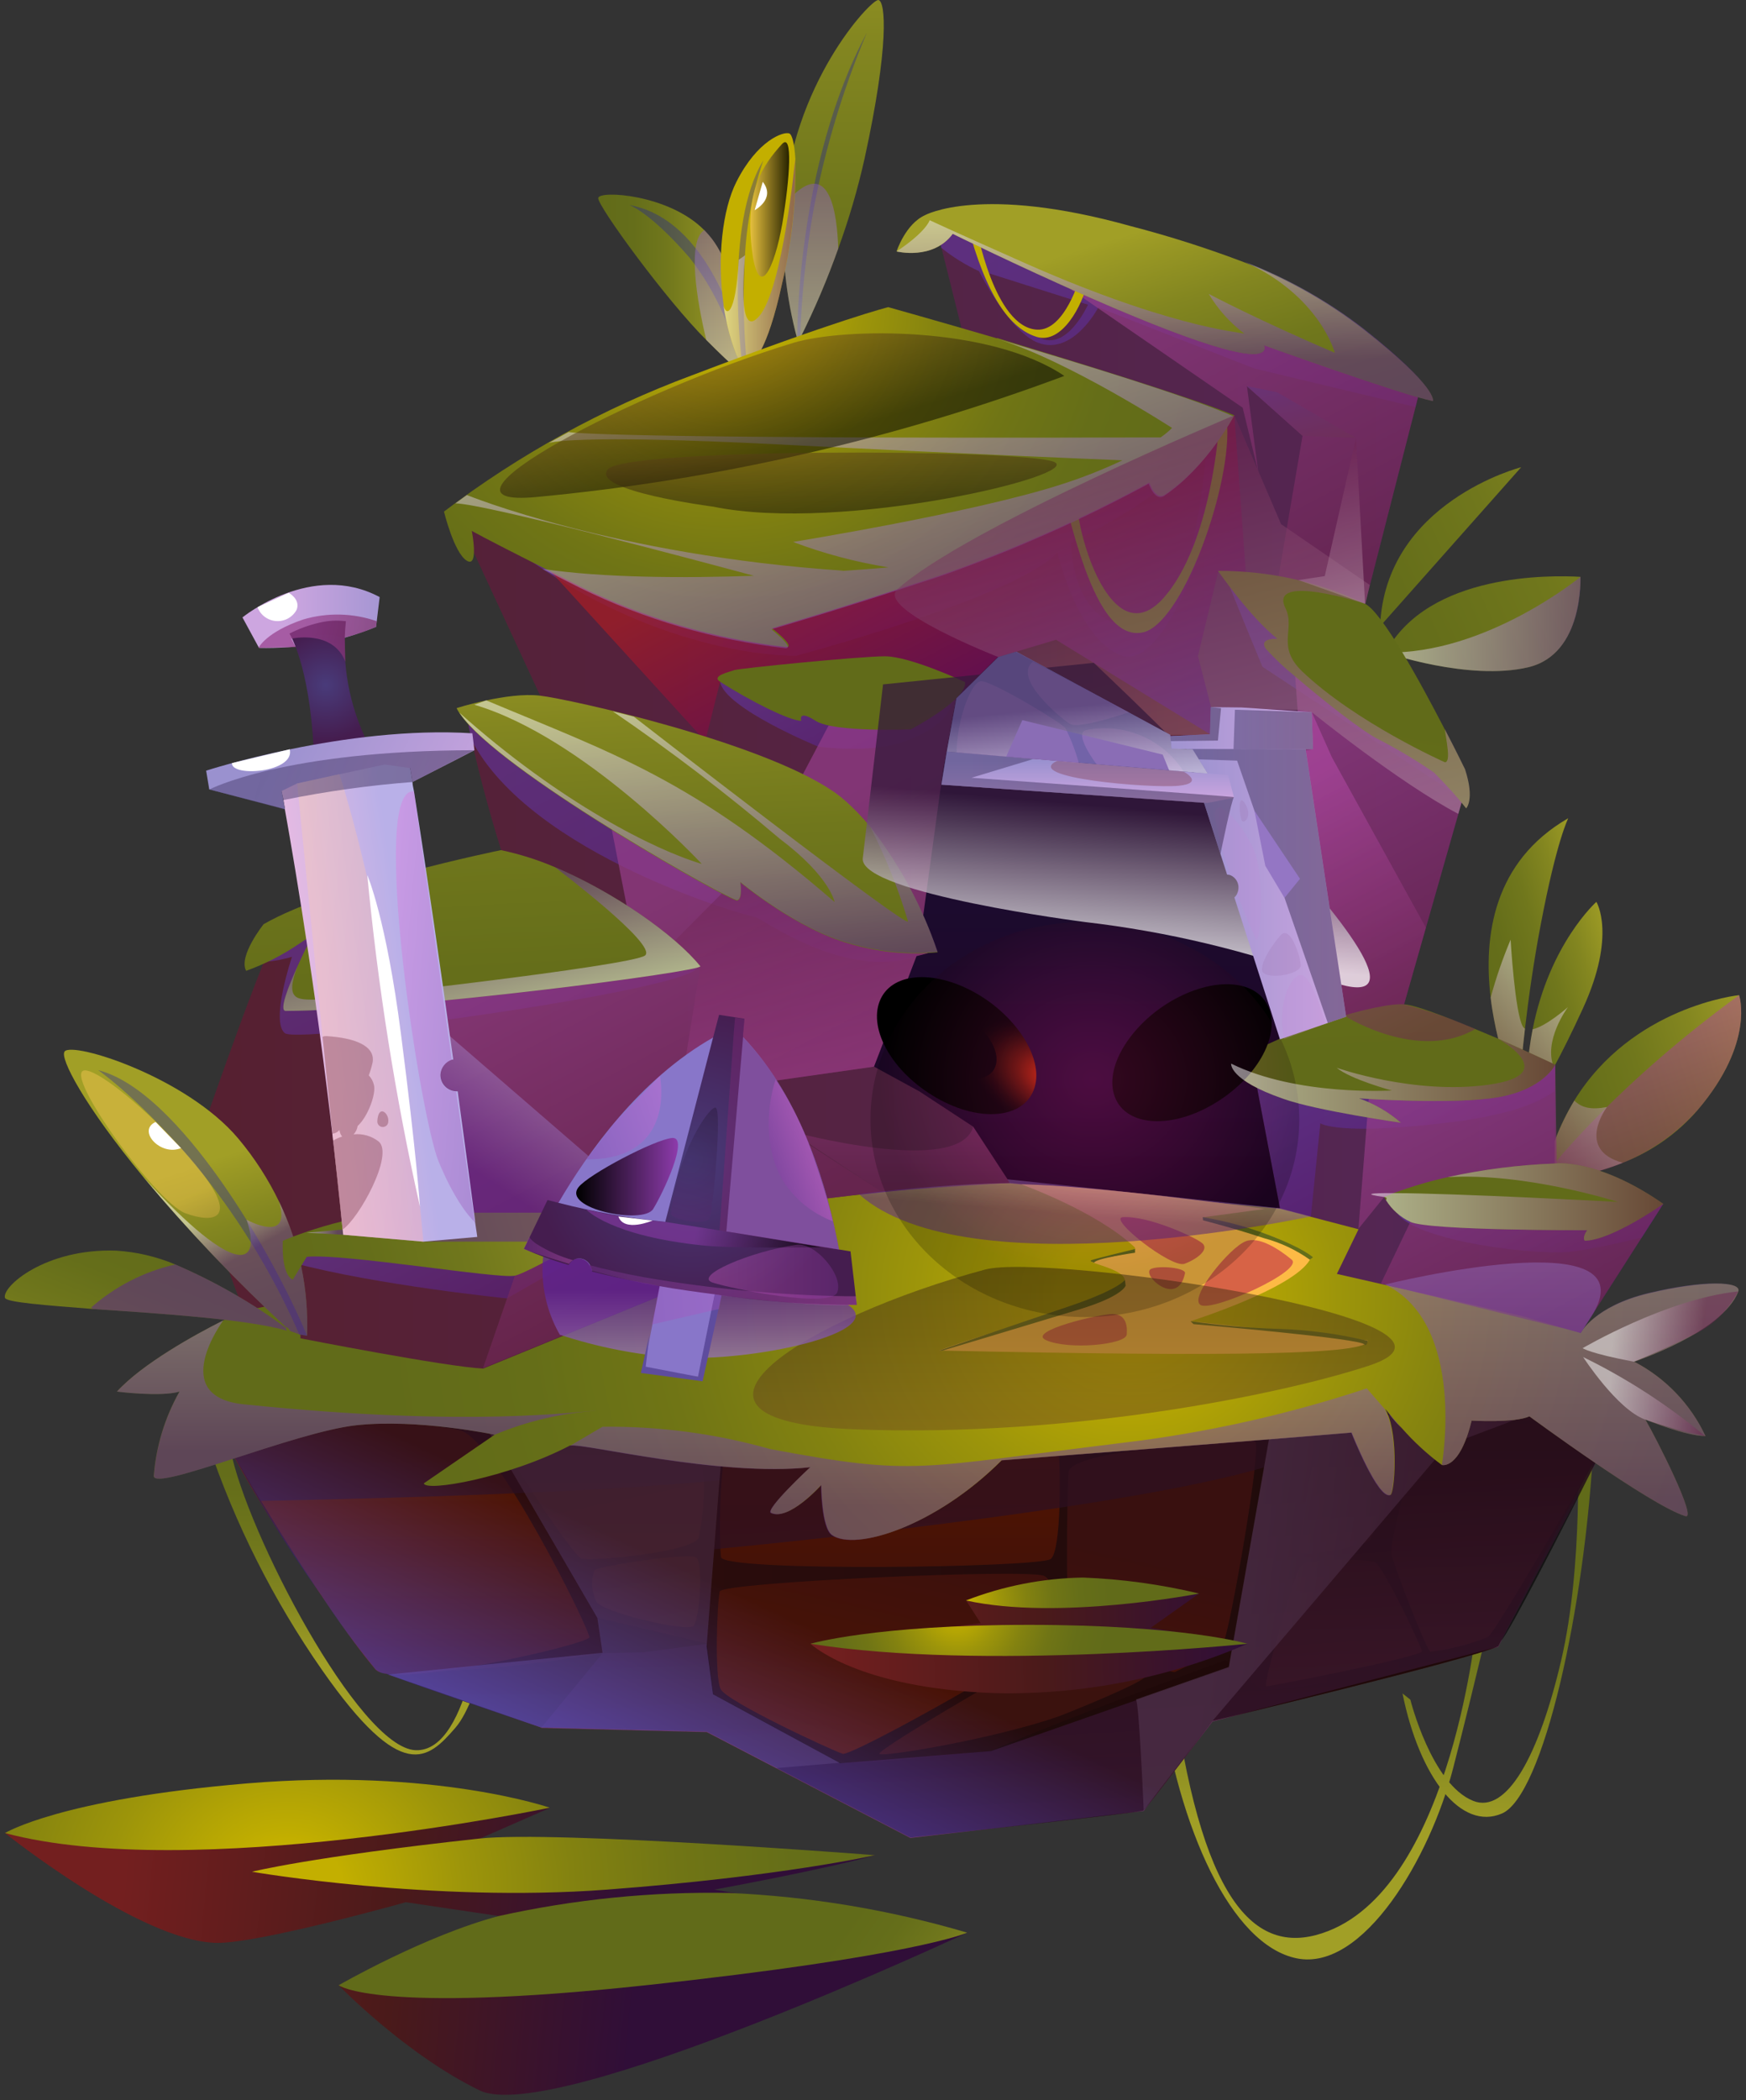 <svg width="158" height="190" viewBox="0 0 158 190" fill="none" xmlns="http://www.w3.org/2000/svg">
<rect x="0" y="0" width="158" height="190" fill="#333333" stroke="none"/>
<path fill-rule="evenodd" clip-rule="evenodd" d="M153.633 100.407C151.793 102.537 149.457 104.18 146.83 105.191V105.191C145.551 105.706 144.224 106.093 142.868 106.346C141.826 106.561 140.766 106.679 139.702 106.697C140.197 104.178 141.129 101.765 142.457 99.568C147.711 91.011 157.373 90.027 157.373 90.027C157.373 90.027 158.836 94.297 153.633 100.407Z" fill="url(#paint0_linear_701_3518)"/>
<path fill-rule="evenodd" clip-rule="evenodd" d="M143.244 91.225C142.226 93.45 141.345 95.195 140.617 96.548C139.917 97.936 139.104 99.264 138.187 100.518C138.051 98.04 138.221 95.553 138.692 93.116C140.224 85.354 144.46 81.589 144.46 81.589C144.46 81.589 146.299 84.558 143.244 91.225Z" fill="url(#paint1_linear_701_3518)"/>
<path fill-rule="evenodd" clip-rule="evenodd" d="M141.909 74.024C141.909 74.075 140.883 75.941 139.411 83.711C138.76 87.134 138.307 90.412 137.999 93.065C137.554 96.881 137.417 99.431 137.417 99.431C136.403 97.11 135.657 94.681 135.192 92.192V92.192C135.072 91.567 134.969 90.917 134.892 90.249C134.225 84.67 135.149 77.926 141.909 74.024Z" fill="url(#paint2_linear_701_3518)"/>
<path style="mix-blend-mode:multiply" opacity="0.5" fill-rule="evenodd" clip-rule="evenodd" d="M153.633 100.407C150.822 103.551 147.026 105.645 142.868 106.346L140.677 105.259C140.677 105.259 146.428 97.994 157.373 90.027C157.382 90.027 158.836 94.297 153.633 100.407Z" fill="url(#paint3_linear_701_3518)"/>
<path style="mix-blend-mode:multiply" opacity="0.5" fill-rule="evenodd" clip-rule="evenodd" d="M137.999 93.065C137.554 96.881 137.417 99.431 137.417 99.431C136.403 97.11 135.657 94.681 135.192 92.192C135.243 92.192 135.243 92.192 135.192 92.192C135.072 91.567 134.969 90.917 134.892 90.249C135.377 88.465 135.98 86.716 136.698 85.012C136.698 85.012 137.083 91.61 137.802 92.859C137.85 92.943 137.917 93.013 137.999 93.065V93.065Z" fill="url(#paint4_linear_701_3518)"/>
<path style="mix-blend-mode:multiply" opacity="0.5" fill-rule="evenodd" clip-rule="evenodd" d="M140.617 96.548C139.917 97.936 139.104 99.264 138.187 100.518C138.051 98.04 138.221 95.553 138.692 93.116C139.924 92.842 141.824 91.165 141.884 91.114C141.824 91.191 139.633 94.186 140.617 96.548Z" fill="url(#paint5_linear_701_3518)"/>
<path style="mix-blend-mode:multiply" opacity="0.5" fill-rule="evenodd" clip-rule="evenodd" d="M146.839 105.191C145.559 105.706 144.232 106.093 142.876 106.346C141.834 106.561 140.774 106.679 139.71 106.697C140.205 104.178 141.138 101.765 142.466 99.568C143.125 100.21 143.955 100.424 145.418 100.15C145.418 100.15 142.508 104.001 146.839 105.191Z" fill="url(#paint6_linear_701_3518)"/>
<path fill-rule="evenodd" clip-rule="evenodd" d="M124.888 56.661C125.342 45.416 137.656 42.267 137.656 42.267L124.888 56.661Z" fill="url(#paint7_linear_701_3518)"/>
<path fill-rule="evenodd" clip-rule="evenodd" d="M138.29 60.366C132.932 61.633 125.393 59.031 125.393 59.031C129.253 51.791 140.438 52.031 143.022 52.185C142.979 52.159 143.364 59.168 138.29 60.366Z" fill="url(#paint8_linear_701_3518)"/>
<path style="mix-blend-mode:multiply" opacity="0.5" fill-rule="evenodd" clip-rule="evenodd" d="M138.29 60.366C132.932 61.633 125.393 59.031 125.393 59.031C134.499 59.202 143.022 52.185 143.022 52.185C143.022 52.185 143.364 59.168 138.29 60.366Z" fill="url(#paint9_linear_701_3518)"/>
<path fill-rule="evenodd" clip-rule="evenodd" d="M78.232 14.369C77.615 17.124 76.82 19.837 75.853 22.49V22.49C74.877 25.241 73.734 27.931 72.43 30.543L72.156 30.705C71.118 26.869 70.702 22.89 70.924 18.922C71.557 7.643 78.823 -0.076 79.482 0.001C80.141 0.078 80.483 4.091 78.232 14.369Z" fill="url(#paint10_linear_701_3518)"/>
<g style="mix-blend-mode:multiply" opacity="0.33">
<path fill-rule="evenodd" clip-rule="evenodd" d="M78.446 2.953C71.994 15.036 72.139 30.705 72.139 30.705L72.413 30.543C72.54 26.659 72.943 22.79 73.62 18.964C74.658 13.471 76.275 8.104 78.446 2.953V2.953Z" fill="#1616A6"/>
</g>
<path style="mix-blend-mode:multiply" opacity="0.5" fill-rule="evenodd" clip-rule="evenodd" d="M75.853 22.49C74.877 25.241 73.734 27.931 72.43 30.543L72.156 30.705C71.118 26.869 70.702 22.89 70.924 18.922C71.143 18.43 71.451 17.984 71.831 17.604C75.066 14.566 75.759 19.238 75.853 22.49Z" fill="url(#paint11_linear_701_3518)"/>
<path fill-rule="evenodd" clip-rule="evenodd" d="M67.424 32.733L65.995 32.776C65.995 32.776 65.139 31.989 63.915 30.757C60.347 27.222 54.083 18.648 54.134 17.92C54.185 17.193 60.552 17.569 63.736 20.83C63.972 21.071 64.195 21.326 64.403 21.591C67.201 25.22 67.424 32.733 67.424 32.733Z" fill="url(#paint12_linear_701_3518)"/>
<g style="mix-blend-mode:multiply" opacity="0.33">
<path fill-rule="evenodd" clip-rule="evenodd" d="M56.932 18.545C65.002 19.957 67.458 32.716 67.458 32.716H66.808C66.077 29.281 64.567 26.061 62.392 23.303C58.789 19.144 56.932 18.545 56.932 18.545Z" fill="#1616A6"/>
</g>
<path style="mix-blend-mode:multiply" opacity="0.5" fill-rule="evenodd" clip-rule="evenodd" d="M67.424 32.733L65.995 32.776C65.995 32.776 65.139 31.989 63.915 30.757C63.06 27.222 62.153 21.788 63.736 20.813C63.972 21.054 64.195 21.308 64.403 21.574C67.201 25.22 67.424 32.733 67.424 32.733Z" fill="url(#paint13_linear_701_3518)"/>
<path fill-rule="evenodd" clip-rule="evenodd" d="M70.77 25.656C69.401 31.963 68.109 32.716 68.109 32.716H66.893C66.192 31.076 65.715 29.349 65.473 27.582C65.473 27.582 65.473 27.53 65.473 27.513C64.882 23.346 65.37 18.956 66.637 16.457C68.545 12.674 70.915 11.87 71.429 12.075C71.677 12.178 71.891 12.982 71.977 14.386C72.054 18.179 71.649 21.966 70.77 25.656V25.656Z" fill="#C3AF00"/>
<g style="mix-blend-mode:multiply" opacity="0.33">
<path fill-rule="evenodd" clip-rule="evenodd" d="M69.076 14.506C65.49 20.351 67.141 32.742 67.141 32.742H67.561C67.298 29.897 67.235 27.038 67.373 24.184C67.442 20.89 68.017 17.626 69.076 14.506Z" fill="#1616A6"/>
</g>
<path style="mix-blend-mode:screen" opacity="0.8" fill-rule="evenodd" clip-rule="evenodd" d="M70.753 13.042C68.981 14.993 67.407 17.321 68.04 22.567C68.639 27.462 70.103 24.176 70.787 20.248C71.48 16.123 71.763 11.93 70.753 13.042Z" fill="url(#paint14_linear_701_3518)"/>
<path fill-rule="evenodd" clip-rule="evenodd" d="M69.024 16.448C70.231 17.989 68.288 19.016 68.288 19.016L69.024 16.448Z" fill="white"/>
<path style="mix-blend-mode:multiply" opacity="0.5" fill-rule="evenodd" clip-rule="evenodd" d="M70.77 25.656C69.401 31.963 68.109 32.716 68.109 32.716H66.893C66.192 31.076 65.715 29.349 65.473 27.582C65.635 28.583 66.56 28.814 66.851 23.5L67.433 23.089C67.433 23.089 66.577 31.082 68.708 28.592C70.838 26.101 71.96 14.386 71.96 14.386C72.043 18.178 71.643 21.965 70.77 25.656V25.656Z" fill="url(#paint15_linear_701_3518)"/>
<path fill-rule="evenodd" clip-rule="evenodd" d="M18.808 130.547C21.258 137.851 24.739 144.767 29.146 151.085C36.394 161.457 38.73 159.155 41.195 156.322C43.66 153.49 45.003 144.445 45.003 144.445H43.788C43.788 144.445 42.718 158.547 37.601 158.334C32.483 158.12 22.282 138.523 20.862 131.163C19.441 123.804 20.571 130.504 20.571 130.504L18.808 130.547Z" fill="url(#paint16_linear_701_3518)"/>
<path fill-rule="evenodd" clip-rule="evenodd" d="M104.992 153.379C106.643 165.359 111.376 175.979 117.366 177.169C123.357 178.358 129.424 168.064 131.512 159.908C133.6 151.753 134.807 146.413 134.807 146.413H133.686C133.686 146.413 131.512 170.28 120.19 174.696C114.037 177.1 108.971 172.984 106.284 153.79L104.992 153.379Z" fill="url(#paint17_linear_701_3518)"/>
<path fill-rule="evenodd" clip-rule="evenodd" d="M144.22 130.29C143.441 145.694 139.616 162.458 135.919 164.059C132.222 165.659 128.457 160.807 126.916 153.199L127.627 153.764C127.627 153.764 129.535 161.414 133.318 162.92C136.338 164.118 139.248 158.898 141.276 150.204C143.304 141.509 142.74 130.307 142.74 130.307L144.22 130.29Z" fill="url(#paint18_linear_701_3518)"/>
<path fill-rule="evenodd" clip-rule="evenodd" d="M33.989 151.034C36.026 151.941 48.965 156.28 48.965 156.28L63.958 156.656L82.383 166.232C82.383 166.232 103.22 163.999 103.494 163.785C103.768 163.571 109.733 155.689 109.733 155.689C109.733 155.689 132.701 150.212 135.577 148.937L86.662 144.077L51.798 144.701L33.989 151.034Z" fill="url(#paint19_linear_701_3518)"/>
<path fill-rule="evenodd" clip-rule="evenodd" d="M33.989 151.034C33.989 151.034 22.009 135.519 18.885 126.765C18.885 126.765 81.826 128.63 99.395 128.895C116.69 129.161 147.634 126.234 147.634 126.234C147.634 126.234 141.131 137.359 135.577 148.937C135.577 148.937 119.138 152.934 114.183 152.891L110.931 150.187C110.931 150.187 97.684 154.945 89.716 158.368C89.716 158.368 77.813 159.737 76.024 159.472C76.024 159.472 68.819 155.561 64.566 153.267L63.958 148.681L54.108 146.37L54.579 149.519C54.579 149.519 42.633 151.804 33.989 151.034Z" fill="url(#paint20_linear_701_3518)"/>
<path fill-rule="evenodd" clip-rule="evenodd" d="M33.989 151.034C35.53 152.831 53.244 148.758 53.33 148.124C53.415 147.491 44.832 130.153 41.614 129.392C38.397 128.63 19.433 126.824 19.313 127.868C19.193 128.912 29.428 145.737 33.989 151.034Z" fill="url(#paint21_linear_701_3518)"/>
<path fill-rule="evenodd" clip-rule="evenodd" d="M46.244 131.848C46.603 132.703 51.823 140.696 52.611 140.996C53.398 141.295 62.931 140.414 63.239 139.045C63.547 137.675 64.189 132.823 63.171 132.361C62.153 131.899 45.901 131.06 46.244 131.848Z" fill="url(#paint22_linear_701_3518)"/>
<path fill-rule="evenodd" clip-rule="evenodd" d="M53.946 144.872C54.356 145.814 62.238 147.714 62.769 147.08C63.299 146.447 63.693 141.347 62.974 140.893C62.255 140.44 54.031 141.68 53.775 142.074C53.484 142.996 53.545 143.993 53.946 144.872V144.872Z" fill="url(#paint23_linear_701_3518)"/>
<path fill-rule="evenodd" clip-rule="evenodd" d="M65.13 143.974C64.891 145.026 64.643 151.676 65.216 152.814C65.79 153.952 75.425 158.419 76.264 158.659C77.103 158.898 94.877 148.989 95.091 147.825C95.305 146.661 95.792 143.246 94.492 142.57C93.191 141.894 65.319 143.127 65.13 143.974Z" fill="url(#paint24_linear_701_3518)"/>
<path fill-rule="evenodd" clip-rule="evenodd" d="M65.242 140.859C64.977 137.898 65.31 131.283 65.832 130.59C66.354 129.897 95.596 129.246 95.784 130.983C95.972 132.721 96.066 140.268 95.082 141.039C94.098 141.809 65.37 142.237 65.242 140.859Z" fill="url(#paint25_linear_701_3518)"/>
<path fill-rule="evenodd" clip-rule="evenodd" d="M96.7 133.149C96.571 134.287 96.349 147.388 96.973 147.842C97.598 148.295 105.736 151.342 106.301 151.265C107.863 150.553 109.339 149.666 110.7 148.621C111.179 148.099 114.328 130.504 113.549 130.359C112.771 130.213 96.922 131.095 96.7 133.149Z" fill="url(#paint26_linear_701_3518)"/>
<path fill-rule="evenodd" clip-rule="evenodd" d="M79.576 158.667C79.987 158.993 90.17 157.238 95.741 155.296C96.289 155.107 104.068 151.992 103.648 151.59C103.229 151.188 97.393 148.809 96.306 148.877C95.219 148.946 79.182 158.359 79.576 158.667Z" fill="url(#paint27_linear_701_3518)"/>
<path fill-rule="evenodd" clip-rule="evenodd" d="M117.623 141.775C117.092 142.733 114.2 152.566 114.594 152.557C114.987 152.549 128.773 149.87 128.679 149.374C128.585 148.877 125.102 141.543 124.401 141.304C123.699 141.064 118.128 140.816 117.623 141.775Z" fill="url(#paint28_linear_701_3518)"/>
<path fill-rule="evenodd" clip-rule="evenodd" d="M117.554 140.345C117.657 140.953 123.211 139.918 123.879 139.396C124.546 138.874 126.728 130.727 126.069 130.179C125.41 129.631 119.275 129.4 119.121 130.307C118.966 131.214 117.443 139.635 117.554 140.345Z" fill="url(#paint29_linear_701_3518)"/>
<path fill-rule="evenodd" clip-rule="evenodd" d="M125.898 140.534C126.018 141.389 129.099 149.331 129.441 149.425C131.226 149.217 132.975 148.773 134.644 148.107C135.406 147.611 145.769 129.691 146.009 128.878C146.248 128.065 128.893 128.724 128.5 129.691C128.106 130.658 125.753 139.413 125.898 140.534Z" fill="url(#paint30_linear_701_3518)"/>
<path style="mix-blend-mode:multiply" opacity="0.7" d="M23.6 135.784C55.05 135.151 65.122 133.902 65.122 133.902L64.634 140.149C64.634 140.149 100.576 136.828 114.414 132.738L111.213 150.871L89.682 158.411L75.99 159.515L64.531 153.31L63.924 148.723L58.216 149.476L54.528 149.562L48.965 156.323L63.958 156.699L82.383 166.275L103.494 163.828L109.733 155.732L135.577 148.98L147.643 126.234L19.279 128.545L23.6 135.784Z" fill="url(#paint31_linear_701_3518)"/>
<path style="mix-blend-mode:multiply" opacity="0.7" fill-rule="evenodd" clip-rule="evenodd" d="M54.528 149.519L54.057 146.37L43.813 128.784L65.533 128.544L63.941 148.963L64.514 153.267L75.973 159.472L70.291 159.951L63.95 156.656L48.965 156.28L35.127 151.487L54.528 149.519Z" fill="url(#paint32_linear_701_3518)"/>
<path style="mix-blend-mode:multiply" opacity="0.7" d="M115.124 128.553L111.196 150.803L102.784 153.755C103.066 153.661 103.494 163.768 103.494 163.768L109.733 155.672L130.93 130.778L140.181 127.287L115.124 128.553Z" fill="url(#paint33_linear_701_3518)"/>
<path style="mix-blend-mode:screen" opacity="0.6" fill-rule="evenodd" clip-rule="evenodd" d="M135.577 148.937L135.859 148.415C136.587 147.654 141.353 138.411 144.075 132.935L147.634 126.234L45.534 127.535C30.703 127.115 18.885 126.765 18.885 126.765C19.014 127.115 19.159 127.492 19.313 127.868C19.547 128.666 19.892 129.427 20.34 130.128C22.875 134.995 25.752 139.676 28.949 144.136C30.503 146.525 32.186 148.828 33.989 151.034C34.249 151.256 34.573 151.388 34.914 151.41C38.499 152.771 48.965 156.28 48.965 156.28L56.462 156.468L63.958 156.656L82.383 166.232C82.383 166.232 103.22 163.999 103.494 163.785C103.76 163.579 109.681 155.749 109.733 155.689C109.733 155.689 132.701 150.212 135.577 148.937V148.937Z" fill="url(#paint34_linear_701_3518)"/>
<path fill-rule="evenodd" clip-rule="evenodd" d="M157.296 116.855C155.85 120.535 147.883 123.187 147.883 123.187C150.713 124.661 152.98 127.025 154.335 129.914C152.512 129.914 149.004 128.459 148.892 128.416C149.842 130.042 153.633 137.496 152.521 137.162C149.38 136.221 138.401 128.134 138.401 128.134C137.066 128.75 133.172 128.519 133.172 128.519C132.077 133.012 130.476 132.532 130.476 132.532C129.163 131.558 127.955 130.448 126.874 129.221C126.018 128.305 125.445 127.56 125.333 127.432L125.385 127.509C125.413 127.552 125.436 127.598 125.453 127.646C125.472 127.672 125.487 127.701 125.496 127.731C126.583 130.042 126.198 135.074 125.83 135.237C124.726 135.716 122.312 129.597 122.312 129.597C110.657 130.573 90.649 132.104 90.649 132.104C84.659 138.095 77.394 140.345 75.297 138.865C74.33 138.18 74.321 134.347 74.321 134.347C74.244 134.432 71.378 137.616 69.786 136.862C69.195 136.589 73.209 132.832 73.337 132.729C65.199 133.628 52.748 130.521 51.635 130.769C51.618 130.765 51.601 130.765 51.584 130.769C45.962 133.705 38.474 134.988 38.354 134.192L44.763 129.794C44.763 129.794 37.84 128.331 32.235 128.938C26.63 129.546 13.879 135.005 13.913 133.516C14.124 130.836 14.919 128.233 16.241 125.892C14.529 126.397 10.576 125.892 10.576 125.892C12.861 123.384 17.602 120.757 20.195 119.456C21.298 118.9 22.017 118.601 22.017 118.601C23.665 118.14 25.344 117.797 27.041 117.574C30.293 117.103 33.981 112.679 33.981 112.679C33.981 112.679 63.693 107.544 69.187 107.202C74.681 106.859 114.756 106.714 114.756 106.714C114.756 106.714 129.047 111.926 131.974 113.115L132.522 113.363C135.791 114.989 143.03 120.603 143.03 120.603C143.03 120.603 144.246 118.198 149.166 117.017C154.087 115.836 157.673 115.888 157.296 116.855Z" fill="url(#paint35_radial_701_3518)"/>
<path fill-rule="evenodd" clip-rule="evenodd" d="M41.178 46.323L48.88 62.933L42.239 64.936C43.075 68.979 44.115 72.978 45.354 76.916C45.354 76.916 26.613 81.863 25.055 84.447C23.498 87.031 17.182 105.49 17.182 105.49L22.043 118.592L27.066 117.574L27.195 121.074C27.195 121.074 40.279 123.641 43.728 123.812L62.7 116.033L59.731 110.428C59.731 110.428 81.715 107.116 91.394 107.048L115.834 109.35L122.937 111.207L120.977 115.246L137.81 119.08L143.039 120.594L150.501 108.939L140.686 105.293L140.737 96.351L126.874 91.507L132.325 72.398C132.325 72.398 128.234 61.076 123.528 54.65L128.56 35.018C128.56 35.018 104.513 21.874 101.175 20.838C97.838 19.803 84.591 19.983 84.591 19.983L87.509 31.698C87.509 31.698 82.083 29.122 78.326 29.67C74.57 30.218 44.37 41.779 41.178 46.323Z" fill="url(#paint36_linear_701_3518)"/>
<path style="mix-blend-mode:multiply" opacity="0.5" fill-rule="evenodd" clip-rule="evenodd" d="M88.073 101.93C86.764 106.509 71.489 102.333 71.489 102.333L79.764 107.792L91.385 107.005L88.073 101.93Z" fill="url(#paint37_linear_701_3518)"/>
<path style="mix-blend-mode:multiply" opacity="0.5" fill-rule="evenodd" clip-rule="evenodd" d="M46.877 49.908C60.022 59.69 72.062 59.322 72.062 59.322C72.062 59.322 92.164 53.948 95.681 49.986C95.681 49.986 97.47 57.687 101.372 59.262C105.274 60.837 108.963 48.924 108.963 48.924C108.963 48.924 110.674 41.993 110.272 38.655L109.245 39.152C109.245 39.152 108.629 56.267 102.767 56.566C96.905 56.866 96.931 49.13 96.931 49.13C96.931 49.13 104.846 45.185 106.395 42.754L46.877 49.908Z" fill="url(#paint38_linear_701_3518)"/>
<path style="mix-blend-mode:multiply" opacity="0.5" fill-rule="evenodd" clip-rule="evenodd" d="M42.65 66.912C48.084 77.404 67.843 82.958 68.323 82.958C68.802 82.958 76.427 88.76 83.016 86.501C83.016 86.501 80.098 77.515 63.941 71.885C48.606 66.553 42.265 64.936 42.265 64.936L42.65 66.912Z" fill="url(#paint39_linear_701_3518)"/>
<path style="mix-blend-mode:multiply" opacity="0.5" fill-rule="evenodd" clip-rule="evenodd" d="M24.054 87.006C24.858 86.94 25.652 86.791 26.424 86.561C26.424 86.561 24.448 92.38 25.774 93.467C27.101 94.554 67.569 88.871 62.726 87.134C61.87 86.818 39.304 84.755 39.304 84.755L29.223 82.582L23.712 86.005L24.054 87.006Z" fill="url(#paint40_linear_701_3518)"/>
<path style="mix-blend-mode:multiply" opacity="0.5" fill-rule="evenodd" clip-rule="evenodd" d="M26.484 114.236C34.186 116.29 45.884 117.462 45.884 117.462L54.1 112.73L52.285 111.019L26.707 112.876L26.484 114.236Z" fill="url(#paint41_linear_701_3518)"/>
<path style="mix-blend-mode:multiply" opacity="0.5" fill-rule="evenodd" clip-rule="evenodd" d="M113.472 96.924L115.826 109.307L118.624 110.043L119.48 101.622C119.48 101.622 121.14 102.82 131.657 101.477C138.88 100.553 140.66 98.678 140.66 98.678L140.711 96.317L116.93 96.18L113.472 96.924Z" fill="url(#paint42_linear_701_3518)"/>
<path style="mix-blend-mode:multiply" opacity="0.5" fill-rule="evenodd" clip-rule="evenodd" d="M126.454 109.778C128.166 112.302 139.291 113.68 142.474 113.201C145.658 112.721 148.567 111.951 148.567 111.951L150.501 108.922L135.098 109.007L126.454 109.778Z" fill="url(#paint43_linear_701_3518)"/>
<path style="mix-blend-mode:multiply" opacity="0.5" fill-rule="evenodd" clip-rule="evenodd" d="M111.29 53.109C112.942 57.2 114.243 60.323 114.243 60.323L130.185 70.832L132.325 72.364L127.824 63.044L111.29 53.109Z" fill="url(#paint44_linear_701_3518)"/>
<path style="mix-blend-mode:multiply" opacity="0.5" fill-rule="evenodd" clip-rule="evenodd" d="M123.879 33.042L106.678 26.863L84.787 19.752L85.172 22.413C86.222 23.258 87.372 23.971 88.596 24.535C88.596 24.535 91.325 30.004 93.927 31.005C97.102 32.22 99.395 27.804 99.395 27.804L113.498 33.333L128.089 36.824L128.328 35.694L123.879 33.042ZM94.038 30.526C92.891 29.97 91.887 29.159 91.102 28.154C90.317 27.15 89.773 25.979 89.511 24.732L98.454 27.565C98.454 27.565 96.528 31.861 94.038 30.526Z" fill="url(#paint45_linear_701_3518)"/>
<path style="mix-blend-mode:multiply" opacity="0.5" fill-rule="evenodd" clip-rule="evenodd" d="M65.156 61.667C65.567 64.08 74.047 67.546 74.047 67.546C74.047 67.546 78.643 68.179 81.63 67.152C86.105 65.612 86.071 63.626 86.071 63.626L65.156 61.667Z" fill="url(#paint46_linear_701_3518)"/>
<path style="mix-blend-mode:multiply" opacity="0.8" fill-rule="evenodd" clip-rule="evenodd" d="M111.701 37.569L112.754 51.988L110.255 51.646L108.406 59.348L109.596 63.977L109.493 66.468L104.359 66.699C104.359 66.699 96.426 61.564 90.341 59.485L86.55 63.216L65.156 61.71L63.821 67.049L49.624 51.466L111.701 37.569Z" fill="url(#paint47_linear_701_3518)"/>
<path style="mix-blend-mode:multiply" opacity="0.7" fill-rule="evenodd" clip-rule="evenodd" d="M128.32 35.934L123.528 54.615L115.706 52.108L117.871 39.425L112.839 34.933L113.858 42.669L112.454 36.884L90.872 22.036L128.32 35.934Z" fill="url(#paint48_linear_701_3518)"/>
<path style="mix-blend-mode:multiply" opacity="0.7" fill-rule="evenodd" clip-rule="evenodd" d="M132.325 72.364L132.256 72.603L131.965 73.63L127.053 90.857L119.48 92.551L117.426 64.243L117.204 61.196L117.041 58.886L121.731 61.692L129.475 66.339L129.835 67.092L132.325 72.364Z" fill="url(#paint49_linear_701_3518)"/>
<path style="mix-blend-mode:multiply" opacity="0.7" fill-rule="evenodd" clip-rule="evenodd" d="M127.627 110.539L124.957 116.119L143.039 120.56L150.501 108.905L140.891 106.825L140.737 96.317L124.187 95.247L122.929 111.164L125.256 108.289L130.981 107.322L127.627 110.539Z" fill="url(#paint50_linear_701_3518)"/>
<path style="mix-blend-mode:multiply" opacity="0.7" fill-rule="evenodd" clip-rule="evenodd" d="M43.711 123.769L62.683 115.99L59.714 110.377L79.764 107.792L65.353 98.447L79.088 96.496L82.965 86.501L83.992 86.236L83.572 82.873L86.55 63.173L82.417 65.988L74.98 65.638L72.516 70.31L55.366 75.068L57.728 87.134L36.754 90.027L39.09 110.377L46.586 115.426L43.711 123.769Z" fill="url(#paint51_linear_701_3518)"/>
<path style="mix-blend-mode:multiply" opacity="0.5" fill-rule="evenodd" clip-rule="evenodd" d="M63.376 87.408L59.714 110.377L63.761 109.769L65.353 98.447L79.088 96.496L82.965 86.501L83.992 86.236L67.313 78.825L59.979 86.184L63.376 87.408Z" fill="url(#paint52_linear_701_3518)"/>
<path fill-rule="evenodd" clip-rule="evenodd" d="M91.385 107.005L115.826 109.307L113.472 96.924L116.947 93.501C116.947 93.501 111.855 76.112 111.35 73.425L109.493 66.468L104.359 66.699C99.901 63.864 95.198 61.436 90.307 59.442L86.516 63.173L85.318 69.805L83.538 82.873L83.957 86.236L82.939 86.501L79.097 96.496L83.204 98.738L88.073 101.93L91.385 107.005Z" fill="url(#paint53_linear_701_3518)"/>
<path fill-rule="evenodd" clip-rule="evenodd" d="M96.605 46.212C98.539 53.768 100.627 57.73 103.357 57.225C106.917 56.575 111.299 44.389 111.059 38.647H110.298C110.298 38.647 109.647 49.121 105.334 54.05C101.235 58.706 98.214 50.841 97.564 46.554L96.605 46.212Z" fill="url(#paint54_linear_701_3518)"/>
<path fill-rule="evenodd" clip-rule="evenodd" d="M111.701 37.569C111.701 37.569 109.228 42.215 105.411 44.757C104.555 45.313 104.008 43.661 104.008 43.661C97.937 46.956 91.613 49.76 85.095 52.048C75.631 55.172 69.863 56.832 69.863 56.832C69.863 56.832 72.045 58.543 71.155 58.543C64.682 57.792 58.385 55.943 52.534 53.075L49.162 51.363C43.617 48.574 42.693 48.026 42.693 48.026C42.693 48.026 43.368 51.449 42.222 50.713C41.075 49.977 40.176 46.28 40.176 46.28C47.009 41.096 54.566 36.944 62.606 33.957C75.887 28.9 80.38 27.787 80.38 27.787C80.38 27.787 84.659 28.985 90.162 30.594H90.281C97.701 32.853 107.422 35.823 111.701 37.569Z" fill="url(#paint55_radial_701_3518)"/>
<path fill-rule="evenodd" clip-rule="evenodd" d="M87.534 20.256C89.246 26.811 91.419 29.755 93.833 30.483C96.041 31.142 97.957 27.779 98.505 25.211L97.744 25.049C97.744 25.049 96.374 29.961 93.841 29.824C89.956 29.61 88.339 20.505 88.339 20.505L87.534 20.256Z" fill="#C3AF00"/>
<path fill-rule="evenodd" clip-rule="evenodd" d="M129.672 36.285C126.891 35.729 114.362 31.227 114.362 31.227C114.362 31.227 114.739 31.886 113.738 32.006C109.279 32.537 86.216 21.155 86.216 21.155C84.428 23.577 81.133 22.747 81.133 22.747C81.133 22.747 81.929 20.273 83.701 19.469C83.701 19.469 88.732 16.654 102.348 20.462C105.829 21.364 109.257 22.458 112.617 23.739V23.739C116.476 25.226 120.099 27.264 123.374 29.79C130.177 35.095 129.672 36.285 129.672 36.285Z" fill="url(#paint56_linear_701_3518)"/>
<path fill-rule="evenodd" clip-rule="evenodd" d="M84.847 86.15C82.157 86.408 79.442 86.141 76.854 85.363C72.096 84.062 66.987 79.826 66.987 79.826C66.987 79.826 67.244 81.349 66.714 81.469C66.183 81.589 46.518 70.567 42.033 65.124C41.753 64.8 41.511 64.444 41.315 64.063C41.315 64.063 45.919 62.582 48.862 62.933C51.627 63.258 68.733 67.075 75.348 71.559L75.562 71.705C75.899 71.943 76.222 72.2 76.529 72.475C77.324 73.19 78.065 73.962 78.746 74.786C81.402 78.205 83.464 82.047 84.847 86.15V86.15Z" fill="url(#paint57_linear_701_3518)"/>
<path fill-rule="evenodd" clip-rule="evenodd" d="M65.156 61.667C67.895 63.43 71.472 65.21 72.507 65.21C72.507 65.21 72.148 64.14 73.808 65.21C75.468 66.279 82.417 65.98 82.417 65.98C82.417 65.98 87.552 63.31 87.329 61.701C87.329 61.701 82.383 59.382 80.098 59.373C77.813 59.365 66.782 60.477 66.448 60.623C66.115 60.768 64.309 61.128 65.156 61.667Z" fill="url(#paint58_linear_701_3518)"/>
<path fill-rule="evenodd" clip-rule="evenodd" d="M132.676 73.125C132.539 72.946 132.402 72.775 132.256 72.603C131.101 71.209 129.775 69.899 129.775 69.899C128.177 68.792 126.507 67.791 124.777 66.904C123.339 66.211 119.728 63.361 117.204 61.196C116.26 60.435 115.376 59.602 114.559 58.706C113.849 57.679 115.595 57.79 115.595 57.79C113.13 55.848 110.221 51.646 110.221 51.646C114.82 51.622 119.366 52.637 123.519 54.615V54.615C125.077 55.394 128.542 61.735 130.725 65.954C131.811 68.042 132.556 69.583 132.556 69.583C133.472 72.347 132.676 73.125 132.676 73.125Z" fill="url(#paint59_linear_701_3518)"/>
<path fill-rule="evenodd" clip-rule="evenodd" d="M140.737 96.317C140.737 96.317 139.702 98.524 135.602 99.252C131.503 99.979 122.971 99.363 122.971 99.363C124.367 99.849 125.657 100.599 126.771 101.571C126.771 101.571 119.069 100.467 116.134 99.406C111.179 97.694 111.41 96.222 111.41 96.222C116.545 93.065 124.64 90.694 127.053 90.857C128.363 90.942 132.274 92.568 135.611 93.98C138.375 95.204 140.737 96.317 140.737 96.317Z" fill="url(#paint60_linear_701_3518)"/>
<path fill-rule="evenodd" clip-rule="evenodd" d="M150.51 108.905C150.51 108.905 145.837 112.217 143.407 112.242C143.407 112.242 143.15 111.977 143.629 111.292C143.629 111.292 129.313 111.335 127.627 110.539C126.716 110.11 125.949 109.427 125.419 108.571C125.359 108.48 125.304 108.386 125.256 108.289L126.112 107.938C127.711 107.343 129.35 106.859 131.016 106.492C134.193 105.795 137.426 105.383 140.677 105.259C140.677 105.259 144.511 104.729 150.51 108.905Z" fill="url(#paint61_linear_701_3518)"/>
<path fill-rule="evenodd" clip-rule="evenodd" d="M25.86 91.456C25.235 91.456 26.065 89.308 26.921 87.417C27.605 85.91 28.299 84.558 28.299 84.558L27.015 85.414C25.542 86.414 23.949 87.225 22.274 87.827C21.547 86.492 23.857 83.608 23.857 83.608C30.087 80.006 45.337 76.908 45.337 76.908C47.009 77.261 48.643 77.777 50.215 78.448V78.448C55.589 80.716 61.108 84.601 63.368 87.408C63.778 87.862 36.813 91.387 25.86 91.456Z" fill="url(#paint62_linear_701_3518)"/>
<path style="mix-blend-mode:multiply" opacity="0.5" fill-rule="evenodd" clip-rule="evenodd" d="M25.86 91.456C25.235 91.456 26.065 89.308 26.921 87.417C25.714 90.591 26.981 90.429 28.692 90.429C30.404 90.429 57.172 87.374 58.37 86.441C59.568 85.508 50.377 78.568 50.215 78.448C55.589 80.716 61.108 84.601 63.368 87.408C63.778 87.862 36.813 91.387 25.86 91.456Z" fill="url(#paint63_linear_701_3518)"/>
<path fill-rule="evenodd" clip-rule="evenodd" d="M25.971 120.381C22.231 119.319 14.435 118.832 8.436 118.421C4.038 118.079 0.598 117.813 0.452 117.42C0.127 116.418 4.106 112.91 10.524 113.141C12.359 113.256 14.161 113.678 15.856 114.39C19.412 115.914 22.78 117.844 25.894 120.141C25.882 120.157 25.876 120.177 25.876 120.197C25.876 120.217 25.882 120.236 25.894 120.252L25.971 120.381Z" fill="url(#paint64_linear_701_3518)"/>
<path fill-rule="evenodd" clip-rule="evenodd" d="M27.785 120.834L27.083 120.723C26.844 120.62 26.57 120.517 26.27 120.423C26.194 120.301 26.102 120.189 25.997 120.09C25.997 120.09 25.937 120.09 25.911 120.09C21.325 115.848 17.014 111.317 13.006 106.526V106.526C7.64 100.031 5.364 95.692 5.852 95.118C6.605 94.211 16.866 97.429 21.555 102.991C23.029 104.745 24.277 106.677 25.269 108.742V108.742C27.084 112.507 27.948 116.658 27.785 120.834V120.834Z" fill="url(#paint65_linear_701_3518)"/>
<g style="mix-blend-mode:multiply" opacity="0.33">
<path fill-rule="evenodd" clip-rule="evenodd" d="M8.881 96.813C16.232 98.67 24.781 113.586 27.785 120.834L27.083 120.723C24.81 115.512 21.864 110.621 18.32 106.175C12.972 99.62 8.881 96.813 8.881 96.813Z" fill="#1616A6"/>
</g>
<path style="mix-blend-mode:multiply" opacity="0.5" fill-rule="evenodd" clip-rule="evenodd" d="M25.971 120.381C22.231 119.319 14.435 118.832 8.436 118.421L8.231 118.301C10.405 116.38 13.027 115.035 15.856 114.39V114.39C19.412 115.914 22.78 117.844 25.894 120.141C25.882 120.157 25.876 120.177 25.876 120.197C25.876 120.217 25.882 120.236 25.894 120.252L25.971 120.381Z" fill="url(#paint66_linear_701_3518)"/>
<path style="mix-blend-mode:screen" opacity="0.5" fill-rule="evenodd" clip-rule="evenodd" d="M7.923 96.864C4.962 96.111 14.059 108.759 16.763 109.752C19.467 110.745 21.418 110.188 18.32 106.158C15.223 102.127 9.865 97.352 7.923 96.864Z" fill="url(#paint67_linear_701_3518)"/>
<path fill-rule="evenodd" clip-rule="evenodd" d="M14.084 101.502C12.373 102.264 14.521 104.635 16.378 103.864L14.084 101.502Z" fill="white"/>
<path style="mix-blend-mode:multiply" opacity="0.5" fill-rule="evenodd" clip-rule="evenodd" d="M27.785 120.834L27.083 120.723C26.844 120.62 26.57 120.517 26.27 120.423C26.194 120.301 26.102 120.189 25.997 120.09C25.997 120.09 25.937 120.09 25.911 120.09C21.325 115.848 17.014 111.317 13.006 106.526C21.641 115.939 23.669 114.407 22.317 110.342C22.317 110.342 26.416 112.61 25.261 108.725C27.081 112.494 27.948 116.652 27.785 120.834V120.834Z" fill="url(#paint68_linear_701_3518)"/>
<path fill-rule="evenodd" clip-rule="evenodd" d="M27.759 113.697C31.08 113.372 45.097 115.725 46.586 115.409C48.075 115.092 57.189 109.684 57.189 109.684C57.189 109.684 42.975 109.743 37.258 109.684C31.542 109.624 25.594 112.251 25.594 112.251C25.594 112.251 25.398 115.237 26.493 115.768L27.759 113.697Z" fill="url(#paint69_linear_701_3518)"/>
<path fill-rule="evenodd" clip-rule="evenodd" d="M84.976 122.178C111.598 122.751 124.033 122.563 123.776 121.262L107.73 119.525C107.73 119.525 117.041 116.581 118.53 113.971C118.872 113.372 114.645 111.155 108.834 110.129L114.457 109.367C114.457 109.367 99.258 107.245 92.421 107.142C92.421 107.142 99.156 109.547 102.639 112.798C103.494 113.654 97.94 113.74 98.873 114.193C99.806 114.647 105.642 115.742 97.641 118.156C87.029 121.313 84.976 122.178 84.976 122.178Z" fill="#FDBA45"/>
<path fill-rule="evenodd" clip-rule="evenodd" d="M90.341 59.442L95.561 57.876L109.493 66.425L104.359 66.656L90.341 59.442Z" fill="url(#paint70_linear_701_3518)"/>
<path style="mix-blend-mode:multiply" opacity="0.5" fill-rule="evenodd" clip-rule="evenodd" d="M90.247 30.663C96.64 32.614 106.062 38.715 106.062 38.715C105.745 39.033 105.398 39.32 105.026 39.571C53.278 39.725 51.464 39.083 51.464 39.083L49.641 40.084C49.641 40.084 51.532 39.229 70.77 40.221C87.389 41.077 98.574 41.514 101.577 41.642C99.771 42.495 97.91 43.227 96.006 43.833C88.039 46.4 71.763 49.027 71.763 49.027C74.562 50.084 77.46 50.855 80.414 51.329C80.414 51.329 78.651 51.492 75.87 51.672L76.332 51.629C55.529 50.234 42.248 44.783 42.248 44.783L41.212 45.536C44.053 45.604 63.659 50.858 68.228 52.091C61.973 52.305 54.536 52.288 49.102 51.466L52.474 53.178C58.325 56.045 64.622 57.895 71.095 58.646C71.951 58.646 69.803 56.934 69.803 56.934C69.803 56.934 75.571 55.274 85.035 52.151C91.553 49.863 97.877 47.058 103.948 43.764C103.948 43.764 104.504 45.416 105.351 44.86C109.168 42.292 111.641 37.671 111.641 37.671C107.422 35.823 97.701 32.853 90.247 30.663Z" fill="url(#paint71_linear_701_3518)"/>
<path style="mix-blend-mode:screen" opacity="0.5" fill-rule="evenodd" clip-rule="evenodd" d="M48.546 44.962C37.25 46.032 57.454 35.352 71.797 31.013C76.409 29.627 89.588 29.473 96.314 34.008C80.944 39.748 64.882 43.431 48.546 44.962V44.962Z" fill="url(#paint72_linear_701_3518)"/>
<path style="mix-blend-mode:multiply" opacity="0.5" fill-rule="evenodd" clip-rule="evenodd" d="M118.701 64.422L120.533 68.521L129.03 83.925L127.053 90.857C129.262 91.424 131.42 92.171 133.506 93.09C128.371 96.094 121.816 91.978 121.816 91.978L118.162 67.897L118.821 67.785L118.701 64.422Z" fill="url(#paint73_linear_701_3518)"/>
<path style="mix-blend-mode:multiply" opacity="0.5" fill-rule="evenodd" clip-rule="evenodd" d="M78.746 74.786C80.143 77.529 81.289 80.393 82.169 83.343C82.434 84.285 57.352 64.833 57.352 64.833L55.452 64.354C60.688 67.929 65.733 71.776 70.565 75.881V75.881C75.117 79.304 75.528 81.606 75.528 81.606C62.615 70.447 55.477 68.179 44.002 63.361L42.923 63.755C52.885 66.699 63.505 78.157 63.505 78.157C59.311 76.916 50.719 72.646 41.563 64.465L42.033 65.09C46.518 70.532 66.209 81.538 66.714 81.426C67.219 81.315 66.987 79.783 66.987 79.783C66.987 79.783 72.122 84.062 76.854 85.32C79.442 86.098 82.157 86.365 84.847 86.107C83.46 82.019 81.397 78.192 78.746 74.786V74.786Z" fill="url(#paint74_linear_701_3518)"/>
<path style="mix-blend-mode:multiply" opacity="0.5" fill-rule="evenodd" clip-rule="evenodd" d="M132.676 73.125C132.539 72.946 132.402 72.775 132.256 72.603L131.965 73.63C126.617 70.823 118.701 64.422 118.701 64.422L117.512 64.243H117.426L109.562 63.969L109.493 66.468L105.89 66.519L88.253 61.496L90.341 59.442C90.341 59.442 79.216 55.103 81.21 53.306C87.329 47.769 111.701 37.569 111.701 37.569L115.929 47.418L123.956 52.921L123.562 54.632C123.391 54.572 114.73 51.783 116.322 55.017C117.246 56.909 115.466 58.441 117.82 60.725C122.723 65.398 130.75 68.958 130.75 68.958C131.358 68.958 130.819 66.767 130.75 65.971C131.837 68.059 132.582 69.6 132.582 69.6C133.472 72.347 132.676 73.125 132.676 73.125Z" fill="url(#paint75_linear_701_3518)"/>
<path style="mix-blend-mode:multiply" opacity="0.5" fill-rule="evenodd" clip-rule="evenodd" d="M129.672 36.285C126.891 35.729 114.362 31.227 114.362 31.227C114.362 31.227 114.739 31.886 113.738 32.006C109.279 32.537 86.216 21.155 86.216 21.155C84.428 23.577 81.133 22.747 81.133 22.747C83.846 20.941 84.128 19.923 84.128 19.923C84.128 19.923 86.139 20.864 91.728 23.346C105.591 29.601 112.095 30.029 112.617 30.192C111.316 29.211 110.218 27.988 109.382 26.589C109.382 26.589 113.96 29.011 120.789 31.912C120.789 31.912 119.437 26.777 112.642 23.688C116.501 25.175 120.125 27.213 123.399 29.738C130.177 35.095 129.672 36.285 129.672 36.285Z" fill="url(#paint76_linear_701_3518)"/>
<path style="mix-blend-mode:multiply" opacity="0.5" fill-rule="evenodd" clip-rule="evenodd" d="M54.083 127.62C50.879 127.819 47.732 128.553 44.772 129.794C44.772 129.794 37.849 128.331 32.244 128.938C26.638 129.546 13.887 135.005 13.922 133.516C14.133 130.836 14.927 128.233 16.249 125.892C14.538 126.397 10.584 125.892 10.584 125.892C12.869 123.384 17.61 120.757 20.203 119.456C20.203 119.456 15.12 126.302 22.009 127.038C42.941 129.195 52.448 127.629 54.083 127.62Z" fill="url(#paint77_linear_701_3518)"/>
<path style="mix-blend-mode:multiply" opacity="0.5" fill-rule="evenodd" clip-rule="evenodd" d="M125.795 135.254C124.692 135.733 122.278 129.614 122.278 129.614C110.623 130.59 90.615 132.122 90.615 132.122C84.625 138.112 77.359 140.363 75.263 138.882C74.296 138.198 74.287 134.364 74.287 134.364C74.21 134.449 71.343 137.633 69.752 136.88C69.161 136.606 73.175 132.849 73.303 132.746C65.165 133.645 52.713 130.538 51.601 130.787L54.519 129.075C59.641 129.012 64.746 129.69 69.675 131.086C82.948 133.576 82.922 132.798 101.56 130.53C109.081 129.633 116.492 127.982 123.682 125.601L125.256 127.406L125.308 127.483L125.376 127.62C125.395 127.646 125.41 127.675 125.419 127.706C126.549 130.059 126.163 135.091 125.795 135.254Z" fill="url(#paint78_linear_701_3518)"/>
<path fill-rule="evenodd" clip-rule="evenodd" d="M125.299 127.432L126.839 129.221C126.001 128.305 125.393 127.56 125.299 127.432Z" fill="url(#paint79_linear_701_3518)"/>
<path style="mix-blend-mode:multiply" opacity="0.5" fill-rule="evenodd" clip-rule="evenodd" d="M157.296 116.855C155.85 120.535 147.883 123.187 147.883 123.187C150.713 124.661 152.98 127.025 154.335 129.914C152.512 129.914 149.004 128.459 148.892 128.416C149.842 130.042 153.633 137.496 152.521 137.162C149.38 136.221 138.401 128.134 138.401 128.134C137.066 128.75 133.172 128.519 133.172 128.519C132.077 133.012 130.476 132.532 130.476 132.532C130.476 132.532 132.736 119.764 125.342 116.204C125.342 116.204 149.731 110.154 143.98 119.14L143.065 120.56C143.065 120.56 144.28 118.156 149.201 116.975C154.121 115.794 157.673 115.888 157.296 116.855Z" fill="url(#paint80_linear_701_3518)"/>
<path style="mix-blend-mode:multiply" opacity="0.5" fill-rule="evenodd" clip-rule="evenodd" d="M37.293 90.78L59.217 109.743L58.926 112.242L56.881 110.394L53.158 112.328H38.311L37.293 90.78Z" fill="url(#paint81_linear_701_3518)"/>
<path fill-rule="evenodd" clip-rule="evenodd" d="M108.834 110.111C110.879 110.452 112.886 110.993 114.825 111.729C118.008 112.944 118.812 113.748 118.812 113.748L118.521 113.954C117.275 113.07 115.881 112.415 114.405 112.02C111.419 111.036 108.868 110.402 108.868 110.402L108.834 110.111Z" fill="url(#paint82_linear_701_3518)"/>
<path fill-rule="evenodd" clip-rule="evenodd" d="M102.716 112.995V113.329C102.716 113.329 99.113 113.843 99.019 114.228C99.019 114.228 98.574 114.108 98.736 114.014C98.899 113.92 102.716 112.995 102.716 112.995Z" fill="url(#paint83_linear_701_3518)"/>
<path fill-rule="evenodd" clip-rule="evenodd" d="M101.8 115.794L101.86 116.307C101.86 116.307 101.629 117.248 97.727 118.438C93.824 119.627 85.284 122.186 85.284 122.186H84.976C84.976 122.186 92.472 119.619 96.828 118.147C101.184 116.675 101.8 115.794 101.8 115.794Z" fill="url(#paint84_linear_701_3518)"/>
<path fill-rule="evenodd" clip-rule="evenodd" d="M107.73 119.525L108.004 119.79C108.004 119.79 123.408 121.099 123.485 121.647C123.485 121.647 123.673 121.861 123.776 121.305C121.124 120.669 118.414 120.304 115.689 120.218C113.025 120.139 110.368 119.908 107.73 119.525Z" fill="url(#paint85_linear_701_3518)"/>
<g style="mix-blend-mode:soft-light" opacity="0.79">
<path fill-rule="evenodd" clip-rule="evenodd" d="M112.728 112.294C111.307 112.816 107.525 117.428 108.646 118.061C109.767 118.695 118.059 114.921 116.887 113.954C115.715 112.987 113.917 111.823 112.728 112.294Z" fill="#CC4C47"/>
</g>
<g style="mix-blend-mode:soft-light" opacity="0.79">
<path fill-rule="evenodd" clip-rule="evenodd" d="M101.612 110.111C100.208 110.206 106.019 114.767 107.191 114.33C108.364 113.894 109.476 113.004 108.774 112.448C108.073 111.891 103.914 109.974 101.612 110.111Z" fill="#CC4C47"/>
</g>
<g style="mix-blend-mode:soft-light" opacity="0.79">
<path fill-rule="evenodd" clip-rule="evenodd" d="M104.187 114.784C103.143 115.203 106.558 118.438 107.234 115.186C107.328 114.698 104.949 114.467 104.187 114.784Z" fill="#CC4C47"/>
</g>
<g style="mix-blend-mode:soft-light" opacity="0.79">
<path fill-rule="evenodd" clip-rule="evenodd" d="M94.654 121.236C96.631 122.143 101.885 121.664 101.962 120.723C102.039 119.782 101.808 118.892 100.679 118.874C99.549 118.857 92.874 120.423 94.654 121.236Z" fill="#CC4C47"/>
</g>
<path style="mix-blend-mode:screen" opacity="0.5" fill-rule="evenodd" clip-rule="evenodd" d="M89.143 114.852C73.2 119.131 57.771 128.544 77.317 129.306C97.367 130.085 116.493 125.986 123.879 123.547C136.424 119.414 94.74 113.338 89.143 114.852Z" fill="url(#paint86_linear_701_3518)"/>
<path style="mix-blend-mode:multiply" opacity="0.5" fill-rule="evenodd" clip-rule="evenodd" d="M77.727 108.032C87.552 116.803 118.624 110.043 118.624 110.043L115.826 109.307L98.326 107.45L91.163 106.688L91.377 107.022C86.812 107.121 82.257 107.458 77.727 108.032V108.032Z" fill="url(#paint87_linear_701_3518)"/>
<path fill-rule="evenodd" clip-rule="evenodd" d="M112.839 34.933L115.569 35.489L122.706 39.614L117.871 39.425L112.839 34.933Z" fill="url(#paint88_linear_701_3518)"/>
<path style="mix-blend-mode:multiply" opacity="0.5" fill-rule="evenodd" clip-rule="evenodd" d="M119.882 52.116L122.706 39.614L123.528 54.615L117.495 52.476L119.882 52.116Z" fill="url(#paint89_linear_701_3518)"/>
<path style="mix-blend-mode:screen" opacity="0.5" fill-rule="evenodd" clip-rule="evenodd" d="M64.54 45.835C76.221 48.24 98.351 42.926 95.347 41.77C92.344 40.615 56.658 40.512 55.007 42.455C53.355 44.398 64.54 45.835 64.54 45.835Z" fill="url(#paint90_linear_701_3518)"/>
<path d="M91.026 97.01C90.529 96.659 83.469 90.728 83.469 90.728C83.469 90.728 83.88 94.922 84.753 95.367C86.576 96.308 91.026 97.01 91.026 97.01Z" fill="#FD2323"/>
<path style="mix-blend-mode:screen" fill-rule="evenodd" clip-rule="evenodd" d="M93.619 98.388C92.763 101.186 88.724 101.605 84.736 99.312C80.748 97.018 78.6 93.159 79.601 90.583C80.603 88.007 84.351 87.691 88.099 89.727C91.847 91.764 94.466 95.666 93.619 98.388Z" fill="url(#paint91_radial_701_3518)"/>
<path style="mix-blend-mode:screen" fill-rule="evenodd" clip-rule="evenodd" d="M90.093 96.419C89.631 97.814 87.603 98.019 85.592 96.881C83.581 95.743 82.443 93.766 82.939 92.44C83.435 91.114 85.378 90.925 87.32 91.986C89.263 93.047 90.538 95.05 90.093 96.419Z" fill="url(#paint92_radial_701_3518)"/>
<path d="M103.409 97.652C103.905 97.292 110.965 91.37 110.965 91.37C110.965 91.37 110.554 95.564 109.69 96.008C107.859 96.941 103.409 97.652 103.409 97.652Z" fill="#FD2323"/>
<path style="mix-blend-mode:screen" fill-rule="evenodd" clip-rule="evenodd" d="M100.816 99.029C101.672 101.828 105.711 102.247 109.699 99.945C113.686 97.643 115.834 93.801 114.833 91.225C113.832 88.649 110.092 88.332 106.335 90.369C102.579 92.406 99.969 96.299 100.816 99.029Z" fill="url(#paint93_radial_701_3518)"/>
<path style="mix-blend-mode:screen" fill-rule="evenodd" clip-rule="evenodd" d="M104.35 97.07C104.804 98.465 106.832 98.67 108.843 97.532C110.854 96.394 111.992 94.417 111.496 93.082C110.999 91.747 109.057 91.576 107.114 92.637C105.172 93.698 103.897 95.692 104.35 97.07Z" fill="url(#paint94_radial_701_3518)"/>
<path style="mix-blend-mode:screen" opacity="0.2" d="M98.171 119.148C108.886 119.148 117.572 111.148 117.572 101.28C117.572 91.412 108.886 83.412 98.171 83.412C87.457 83.412 78.771 91.412 78.771 101.28C78.771 111.148 87.457 119.148 98.171 119.148Z" fill="url(#paint95_radial_701_3518)"/>
<path style="mix-blend-mode:multiply" opacity="0.76" fill-rule="evenodd" clip-rule="evenodd" d="M78.07 77.695C77.975 80.836 98.171 83.412 98.171 83.412C105.603 84.272 112.906 86.016 119.925 88.606C135.996 94.682 98.976 59.964 98.976 59.964L79.909 61.915L78.07 77.695Z" fill="url(#paint96_linear_701_3518)"/>
<path style="mix-blend-mode:multiply" opacity="0.5" fill-rule="evenodd" clip-rule="evenodd" d="M140.737 96.317C140.737 96.317 139.702 98.524 135.602 99.252C131.503 99.979 122.971 99.363 122.971 99.363C124.367 99.849 125.657 100.599 126.771 101.571C126.771 101.571 119.069 100.467 116.134 99.406C111.179 97.694 111.41 96.222 111.41 96.222C117.4 99.183 125.958 98.653 125.958 98.653C125.958 98.653 122.253 97.66 120.96 96.599C120.96 96.599 127.969 99.072 134.712 98.131C141.456 97.189 135.568 93.98 135.568 93.98C138.375 95.204 140.737 96.317 140.737 96.317Z" fill="url(#paint97_linear_701_3518)"/>
<path style="mix-blend-mode:multiply" opacity="0.5" fill-rule="evenodd" clip-rule="evenodd" d="M150.51 108.905C150.51 108.905 145.837 112.217 143.407 112.242C143.407 112.242 143.15 111.977 143.629 111.292C143.629 111.292 129.313 111.335 127.627 110.539C126.716 110.11 125.949 109.427 125.419 108.571C125.522 108.417 125.487 108.323 125.256 108.289C123.254 108.015 123.998 107.921 126.112 107.938C131.623 107.938 146.411 108.734 146.411 108.734C146.411 108.734 138.101 106.064 131.007 106.492C134.185 105.795 137.418 105.383 140.669 105.259C140.669 105.259 144.511 104.729 150.51 108.905Z" fill="url(#paint98_linear_701_3518)"/>
<path style="mix-blend-mode:multiply" opacity="0.5" fill-rule="evenodd" clip-rule="evenodd" d="M154.301 129.914C150.92 127.099 147.214 124.7 143.262 122.768C143.262 122.768 146.317 127.483 148.858 128.416C150.637 129.035 152.456 129.535 154.301 129.914Z" fill="url(#paint99_linear_701_3518)"/>
<path style="mix-blend-mode:multiply" opacity="0.5" fill-rule="evenodd" clip-rule="evenodd" d="M147.848 123.187C143.843 122.434 143.219 121.964 143.219 121.964C143.219 121.964 150.818 117.497 157.296 116.829C156.374 118.621 154.863 120.041 153.017 120.851C149.688 122.486 147.848 123.187 147.848 123.187Z" fill="url(#paint100_linear_701_3518)"/>
<path fill-rule="evenodd" clip-rule="evenodd" d="M121.816 91.978L115.826 94.023L111.701 81.187C111.817 81.087 111.908 80.961 111.966 80.819C112.043 80.647 112.081 80.46 112.078 80.271C112.075 80.044 112.009 79.823 111.886 79.632C111.763 79.442 111.59 79.289 111.384 79.193C111.276 79.148 111.16 79.125 111.042 79.124V79.124L107.037 66.639L117.948 66.468L121.816 91.978Z" fill="url(#paint101_linear_701_3518)"/>
<path style="mix-blend-mode:multiply" opacity="0.5" fill-rule="evenodd" clip-rule="evenodd" d="M121.816 91.978L117.948 66.485L109.493 66.425L109.536 66.587L107.029 66.622L107.688 68.675L111.949 68.812L120.156 92.543L121.816 91.978Z" fill="url(#paint102_linear_701_3518)"/>
<path fill-rule="evenodd" clip-rule="evenodd" d="M104.359 66.656L104.513 67.751L118.821 67.777L118.701 64.422L112.369 64.003L109.562 63.969L109.493 66.425L104.359 66.656Z" fill="url(#paint103_linear_701_3518)"/>
<path style="mix-blend-mode:multiply" opacity="0.5" fill-rule="evenodd" clip-rule="evenodd" d="M118.701 64.422L111.752 64.208L111.624 67.768L118.821 67.777L118.701 64.422Z" fill="url(#paint104_linear_701_3518)"/>
<path fill-rule="evenodd" clip-rule="evenodd" d="M113.515 73.339L114.499 78.32L116.237 81.23L117.64 79.501L113.515 73.339Z" fill="#9476C4"/>
<path style="mix-blend-mode:multiply" opacity="0.5" fill-rule="evenodd" clip-rule="evenodd" d="M104.419 67.067L110.212 66.998L110.494 64.071L109.562 63.969L109.493 66.425L104.359 66.656L104.419 67.067Z" fill="url(#paint105_linear_701_3518)"/>
<g style="mix-blend-mode:multiply" opacity="0.19">
<path fill-rule="evenodd" clip-rule="evenodd" d="M113.661 84.969C113.012 83.613 112.44 82.222 111.949 80.802C112.026 80.629 112.064 80.442 112.06 80.254C112.058 80.027 111.991 79.806 111.869 79.615C111.746 79.424 111.572 79.272 111.367 79.176C110.792 77.567 110.332 75.92 109.99 74.246C109.527 71.405 112.283 74.246 113.413 76.737C114.542 79.227 114.046 85.534 113.661 84.969Z" fill="#C386D4"/>
</g>
<path fill-rule="evenodd" clip-rule="evenodd" d="M111.136 70.122L111.675 72.167L109.245 72.646L85.19 70.986L85.677 67.991L111.136 70.122Z" fill="url(#paint106_linear_701_3518)"/>
<path style="mix-blend-mode:multiply" opacity="0.5" fill-rule="evenodd" clip-rule="evenodd" d="M93.559 68.65L87.911 70.361C87.911 70.361 111.872 72.073 111.675 72.116C111.479 72.158 110.443 77.25 110.443 77.25L108.963 72.638L85.172 70.986L85.66 67.991L93.559 68.65Z" fill="url(#paint107_linear_701_3518)"/>
<g style="mix-blend-mode:soft-light" opacity="0.4">
<path fill-rule="evenodd" clip-rule="evenodd" d="M95.664 68.829C92.412 70.37 104.119 71.328 106.618 71.089C109.117 70.849 107.063 69.779 107.063 69.779L95.664 68.829Z" fill="#803D51"/>
</g>
<path fill-rule="evenodd" clip-rule="evenodd" d="M109.288 69.985L85.677 67.991L86.55 63.173L90.341 59.442L91.967 58.954L105.899 66.476L106.01 67.734L107.919 67.777L109.288 69.985Z" fill="#7263A8"/>
<g style="mix-blend-mode:screen" opacity="0.3">
<path fill-rule="evenodd" clip-rule="evenodd" d="M86.576 68.068C86.576 65.192 87.859 61.684 88.775 61.624C89.691 61.564 96.075 65.355 96.426 65.903C96.929 66.904 97.33 67.954 97.624 69.035L86.576 68.068Z" fill="#C386D4"/>
</g>
<g style="mix-blend-mode:screen" opacity="0.3">
<path fill-rule="evenodd" clip-rule="evenodd" d="M99.224 69.129C99.224 69.129 97.008 66.219 98.368 66.031C100.031 65.714 101.751 65.902 103.306 66.57C104.861 67.238 106.182 68.356 107.097 69.779L99.224 69.129Z" fill="#C386D4"/>
</g>
<g style="mix-blend-mode:screen" opacity="0.3">
<path fill-rule="evenodd" clip-rule="evenodd" d="M93.473 59.861C91.599 61.35 95.955 64.927 96.794 65.475C97.632 66.023 102.134 64.439 102.134 64.439L93.473 59.861Z" fill="#C386D4"/>
</g>
<path style="mix-blend-mode:multiply" opacity="0.5" fill-rule="evenodd" clip-rule="evenodd" d="M109.288 69.985L105.796 69.685L105.214 68.265L92.515 65.15C92.515 65.15 91.111 68.282 91.06 68.444L85.677 67.991L86.533 63.173L90.307 59.442L91.933 58.954L105.89 66.468L106.01 67.725L107.919 67.777L109.288 69.985Z" fill="url(#paint108_linear_701_3518)"/>
<g style="mix-blend-mode:multiply" opacity="0.2">
<path fill-rule="evenodd" clip-rule="evenodd" d="M115.911 84.584C115.586 84.926 114.2 86.672 114.2 87.708C114.2 88.743 117.76 88.213 117.708 87.314C117.657 86.415 116.75 83.72 115.911 84.584Z" fill="#9667A3"/>
</g>
<g style="mix-blend-mode:multiply" opacity="0.19">
<path fill-rule="evenodd" clip-rule="evenodd" d="M116.211 94.014C115.449 90.865 116.947 87.785 117.922 88.264C118.898 88.743 119.933 92.62 119.933 92.62L116.211 94.014Z" fill="#C386D4"/>
</g>
<g style="mix-blend-mode:multiply" opacity="0.2">
<path fill-rule="evenodd" clip-rule="evenodd" d="M112.711 72.775C111.932 71.397 112.172 74.221 112.446 74.315C112.719 74.409 113.276 73.759 112.711 72.775Z" fill="#9667A3"/>
</g>
<path fill-rule="evenodd" clip-rule="evenodd" d="M43.189 111.9L38.311 112.328L31.054 111.703L31.003 111.224C30.849 109.649 30.695 108.1 30.523 106.569C28.898 91.456 26.809 78.97 25.774 73.194C25.778 73.151 25.778 73.108 25.774 73.066L25.671 72.492C25.671 72.372 25.629 72.252 25.603 72.141L25.483 71.602C25.269 70.447 25.149 69.831 25.149 69.831L36.907 68.179C37.044 69.035 37.19 69.891 37.327 70.746C37.327 71.029 37.421 71.32 37.464 71.602C38.662 79.159 39.963 88.238 41.015 95.854C40.981 95.85 40.947 95.85 40.913 95.854C40.624 95.948 40.369 96.124 40.18 96.362C39.992 96.599 39.877 96.887 39.851 97.189C39.842 97.387 39.873 97.584 39.942 97.77C40.01 97.955 40.116 98.125 40.252 98.269C40.387 98.412 40.551 98.527 40.732 98.606C40.913 98.686 41.108 98.728 41.306 98.73H41.417C42.145 104.018 42.71 108.314 42.992 110.428C42.992 110.471 42.992 110.514 42.992 110.548C43.129 111.429 43.189 111.9 43.189 111.9Z" fill="url(#paint109_linear_701_3518)"/>
<path fill-rule="evenodd" clip-rule="evenodd" d="M21.94 55.856C21.94 55.856 28.204 50.721 34.357 54.016L34.032 56.712C32.314 57.42 30.523 57.936 28.692 58.252C26.955 58.53 25.197 58.65 23.438 58.612L21.94 55.856Z" fill="url(#paint110_linear_701_3518)"/>
<path fill-rule="evenodd" clip-rule="evenodd" d="M26.193 57.319C26.193 57.319 27.973 60.049 28.384 67.726L33.33 67.323C31.592 63.889 30.888 60.025 31.302 56.199C30.496 56.098 29.679 56.145 28.889 56.335C27.953 56.55 27.048 56.881 26.193 57.319V57.319Z" fill="url(#paint111_radial_701_3518)"/>
<path fill-rule="evenodd" clip-rule="evenodd" d="M18.654 69.719C18.654 69.719 31.259 65.612 42.744 66.339L42.932 67.871C42.932 67.871 40.005 69.386 37.327 70.746L37.121 69.488L34.802 69.163L26.887 70.875L25.483 71.559L25.783 73.202C25.783 73.202 22.779 72.407 18.936 71.414L18.654 69.719Z" fill="url(#paint112_linear_701_3518)"/>
<path style="mix-blend-mode:screen" opacity="0.42" fill-rule="evenodd" clip-rule="evenodd" d="M38.311 112.328L31.054 111.703L31.003 111.232L30.147 103.188L30.087 102.564L29.189 93.792L26.887 70.883L30.703 70.028C30.703 70.028 35.846 85.072 38.311 112.328Z" fill="url(#paint113_linear_701_3518)"/>
<g style="mix-blend-mode:multiply" opacity="0.4">
<path fill-rule="evenodd" clip-rule="evenodd" d="M31.003 111.232L30.147 103.188C30.402 103.032 30.675 102.909 30.96 102.82C30.823 102.652 30.74 102.446 30.72 102.23C30.559 102.417 30.333 102.537 30.087 102.564L29.189 93.792C29.297 93.749 29.414 93.728 29.531 93.732C32.184 93.895 33.947 94.639 33.724 96.085C33.636 96.493 33.519 96.893 33.373 97.284C33.6 97.523 33.76 97.818 33.835 98.139C34.058 98.901 33.313 101.006 32.363 101.862C32.323 102.148 32.194 102.414 31.995 102.623C32.401 102.578 32.811 102.613 33.203 102.726C33.596 102.839 33.961 103.028 34.28 103.282C35.658 104.48 32.475 110.248 31.003 111.232Z" fill="#803D51"/>
</g>
<g style="mix-blend-mode:multiply" opacity="0.4">
<path fill-rule="evenodd" clip-rule="evenodd" d="M34.143 101.46C34.143 101.591 34.196 101.718 34.289 101.811C34.382 101.904 34.508 101.956 34.64 101.956C34.771 101.956 34.898 101.904 34.991 101.811C35.084 101.718 35.136 101.591 35.136 101.46C35.222 100.698 34.22 99.842 34.143 101.46Z" fill="#803D51"/>
</g>
<path fill-rule="evenodd" clip-rule="evenodd" d="M33.236 79.159C34.194 89.252 35.786 99.276 38.003 109.17C38.003 109.17 37.695 104.48 36.291 93.595C34.948 83.078 33.236 79.159 33.236 79.159Z" fill="white"/>
<path style="mix-blend-mode:multiply" opacity="0.5" fill-rule="evenodd" clip-rule="evenodd" d="M18.945 71.422C18.945 71.422 25.714 67.879 42.906 67.871L37.327 70.746C33.397 71.046 29.49 71.592 25.629 72.381L25.783 73.237L18.945 71.422Z" fill="url(#paint114_linear_701_3518)"/>
<path style="mix-blend-mode:multiply" opacity="0.7" fill-rule="evenodd" clip-rule="evenodd" d="M34.092 56.198C31.952 55.456 29.634 55.399 27.46 56.036C24.088 57.166 23.395 58.603 23.395 58.603L26.767 58.543L26.364 57.782C26.364 57.782 30.104 56.926 31.251 59.861L31.2 57.67C32.169 57.428 33.117 57.105 34.032 56.703L34.092 56.198Z" fill="url(#paint115_linear_701_3518)"/>
<path fill-rule="evenodd" clip-rule="evenodd" d="M20.99 69.035C20.913 70.336 26.724 69.891 26.219 67.785L20.99 69.035Z" fill="white"/>
<path fill-rule="evenodd" clip-rule="evenodd" d="M23.301 54.932C23.434 55.282 23.664 55.586 23.965 55.808C24.266 56.031 24.625 56.162 24.998 56.186C25.371 56.211 25.744 56.127 26.071 55.946C26.398 55.764 26.667 55.492 26.844 55.163C27.212 54.205 26.125 53.631 26.125 53.631L23.301 54.932Z" fill="white"/>
<path style="mix-blend-mode:multiply" opacity="0.3" fill-rule="evenodd" clip-rule="evenodd" d="M43.018 110.591C42.966 110.591 41.392 109.196 39.697 105.097C38.003 100.998 33.382 71.037 37.464 71.602L40.887 95.88C40.598 95.973 40.343 96.15 40.155 96.387C39.966 96.625 39.851 96.913 39.826 97.215C39.816 97.413 39.847 97.61 39.916 97.796C39.985 97.981 40.09 98.15 40.226 98.294C40.362 98.438 40.525 98.553 40.706 98.632C40.887 98.712 41.083 98.753 41.28 98.755V98.755L42.949 110.454L43.018 110.591Z" fill="url(#paint116_linear_701_3518)"/>
<path style="mix-blend-mode:multiply" opacity="0.5" fill-rule="evenodd" clip-rule="evenodd" d="M31.054 111.703L27.751 111.523L31.003 111.232L31.054 111.703Z" fill="url(#paint117_linear_701_3518)"/>
<path style="mix-blend-mode:multiply" opacity="0.75" fill-rule="evenodd" clip-rule="evenodd" d="M49.162 113.603C48.891 116.083 49.415 118.586 50.66 120.748C54.047 121.866 57.559 122.559 61.117 122.811C68.228 123.23 80.389 120.526 76.786 118.078C65.045 110.111 49.162 113.603 49.162 113.603Z" fill="url(#paint118_linear_701_3518)"/>
<path fill-rule="evenodd" clip-rule="evenodd" d="M76.538 117.711C76.093 117.711 68.725 117.206 64.703 116.932V117.094L64.403 118.575L63.197 124.565L58.233 124.026L59.705 116.324V116.102L53.338 114.459V114.416C53.235 114.24 53.088 114.094 52.91 113.993C52.733 113.892 52.532 113.84 52.328 113.843C52.165 113.85 52.007 113.897 51.866 113.979L51.764 114.048C49.889 113.56 48.46 113.192 48.281 113.124C48.281 113.124 48.375 112.901 48.563 112.508C48.905 111.789 49.573 110.462 50.531 108.819C53.158 104.318 57.874 97.626 64.549 93.852C65.119 93.515 65.718 93.207 66.346 92.928L66.448 93.03C66.722 93.287 66.979 93.544 67.236 93.809C72.678 99.526 74.938 107.775 75.922 113.038C75.917 113.092 75.917 113.147 75.922 113.201C76.264 115.109 76.418 116.555 76.487 117.24C76.529 117.557 76.538 117.711 76.538 117.711Z" fill="#8876C9"/>
<path fill-rule="evenodd" clip-rule="evenodd" d="M77.531 118.053C73.234 118.053 68.943 117.733 64.694 117.094C63.838 116.992 63.034 116.872 62.127 116.744C61.22 116.615 60.415 116.487 59.671 116.35L58.498 116.102H58.43C56.564 115.751 54.956 115.383 53.578 115.032C53.578 114.989 53.578 114.946 53.578 114.904C53.532 114.747 53.465 114.598 53.381 114.459V114.416C53.278 114.24 53.131 114.094 52.953 113.993C52.776 113.892 52.575 113.84 52.371 113.842C52.208 113.85 52.05 113.897 51.909 113.979L51.806 114.048C51.706 114.12 51.616 114.206 51.541 114.305C51.506 114.342 51.477 114.386 51.455 114.433C50.075 114.047 48.725 113.561 47.416 112.978V112.978L47.955 111.866L49.547 108.562L50.591 108.828C53.747 109.638 56.959 110.211 60.201 110.539L64.531 93.852L65.071 91.807L67.364 92.166L67.244 93.518V93.809L65.73 111.404L75.93 113.038L76.966 113.209L77.531 118.053Z" fill="url(#paint119_radial_701_3518)"/>
<g style="mix-blend-mode:multiply" opacity="0.5">
<path fill-rule="evenodd" clip-rule="evenodd" d="M65.704 111.429L65.113 111.309L66.431 93.056L66.517 92.063L67.373 92.192L67.253 93.544V93.835C72.695 99.551 74.955 107.801 75.939 113.064L65.704 111.429Z" fill="#752771"/>
</g>
<path fill-rule="evenodd" clip-rule="evenodd" d="M58.772 120.74L57.993 124.206L63.582 124.959L65.293 117.197L64.668 117.094L63.162 124.548L58.43 123.641L58.772 120.74Z" fill="#5E4C9E"/>
<path style="mix-blend-mode:multiply" opacity="0.3" fill-rule="evenodd" clip-rule="evenodd" d="M48.546 112.533C49.571 113.18 50.683 113.676 51.849 114.005L51.746 114.074C51.646 114.146 51.556 114.232 51.481 114.33C49.256 113.654 47.562 113.081 47.356 113.004L47.895 111.891C47.895 111.891 47.964 112.131 48.546 112.533Z" fill="url(#paint120_linear_701_3518)"/>
<path style="mix-blend-mode:multiply" opacity="0.3" fill-rule="evenodd" clip-rule="evenodd" d="M77.531 118.053C73.517 118.275 65.293 117.197 65.293 117.197L65.053 118.421L64.369 118.575L59.003 119.824L59.671 116.35C59.294 116.29 58.901 116.222 58.498 116.136H58.43C56.864 115.819 55.144 115.383 53.544 114.938C53.497 114.782 53.431 114.632 53.347 114.493V114.45C54.656 114.81 56.291 115.186 58.31 115.554C64.33 116.591 70.421 117.164 76.529 117.266H77.471L77.531 118.053Z" fill="url(#paint121_linear_701_3518)"/>
<path style="mix-blend-mode:multiply" opacity="0.3" fill-rule="evenodd" clip-rule="evenodd" d="M53.056 104.874C58.883 104.977 60.304 101.057 59.722 97.326L55.666 101.494L53.056 104.874Z" fill="url(#paint122_linear_701_3518)"/>
<path style="mix-blend-mode:multiply" opacity="0.3" fill-rule="evenodd" clip-rule="evenodd" d="M70.941 98.85C71.916 100.478 72.73 102.198 73.371 103.984C73.371 103.984 74.698 107.655 75.365 110.488C73.456 109.756 71.837 108.422 70.753 106.688C68.442 102.41 70.188 97.669 70.188 97.669L70.941 98.85Z" fill="url(#paint123_linear_701_3518)"/>
<path style="mix-blend-mode:screen" opacity="0.55" fill-rule="evenodd" clip-rule="evenodd" d="M53.056 109.427C53.056 109.427 55.221 111.823 63.684 112.679C66.525 112.97 74.33 112.824 74.33 112.824L65.113 111.309L60.124 110.531C57.744 110.339 55.381 109.97 53.056 109.427V109.427Z" fill="url(#paint124_linear_701_3518)"/>
<path style="mix-blend-mode:screen" fill-rule="evenodd" clip-rule="evenodd" d="M52.354 107.399C50.814 109.35 58.207 110.822 59.106 109.375C60.005 107.929 62.418 102.795 60.818 102.949C59.217 103.103 53.252 106.243 52.354 107.399Z" fill="url(#paint125_linear_701_3518)"/>
<path style="mix-blend-mode:screen" opacity="0.2" fill-rule="evenodd" clip-rule="evenodd" d="M60.723 109.769C60.663 110.402 63.898 110.864 64.206 110.24C64.514 109.615 65.362 100.321 64.754 100.202C64.146 100.082 61.211 104.515 60.723 109.769Z" fill="url(#paint126_linear_701_3518)"/>
<path fill-rule="evenodd" clip-rule="evenodd" d="M55.957 110.052C56.487 111.523 59.046 110.419 59.046 110.419L55.957 110.052Z" fill="white"/>
<path style="mix-blend-mode:multiply" opacity="0.3" fill-rule="evenodd" clip-rule="evenodd" d="M72.096 112.61C67.92 113.201 62.683 115.443 64.497 116.033C66.311 116.624 75.22 118.412 75.776 116.889C76.332 115.366 73.782 112.379 72.096 112.61Z" fill="url(#paint127_linear_701_3518)"/>
<path fill-rule="evenodd" clip-rule="evenodd" d="M19.613 175.765C23.421 175.825 36.728 172.086 36.728 172.086L45.14 173.335L30.643 179.599C30.643 179.599 36.694 185.855 43.394 189.107C50.095 192.359 87.534 174.841 87.534 174.841L64.634 170.947C64.634 170.947 74.843 169.082 79.182 167.832C79.182 167.832 49.23 166.326 43.437 166.326L49.795 163.537C41.231 162.564 32.621 162.055 24.003 162.013C16.007 162.111 8.07 163.397 0.452 165.83C0.452 165.83 12.69 175.654 19.613 175.765Z" fill="url(#paint128_linear_701_3518)"/>
<path fill-rule="evenodd" clip-rule="evenodd" d="M0.452 165.83C17.285 170.331 49.752 163.537 49.752 163.537C49.752 163.537 39.312 159.917 22.368 161.337C5.424 162.758 0.452 165.83 0.452 165.83Z" fill="url(#paint129_radial_701_3518)"/>
<path fill-rule="evenodd" clip-rule="evenodd" d="M43.394 166.326C28.05 167.995 22.805 169.33 22.805 169.33C22.805 169.33 39.064 172.146 54.93 170.947C70.796 169.749 79.182 167.832 79.182 167.832C79.182 167.832 50.3 165.582 43.394 166.326Z" fill="url(#paint130_radial_701_3518)"/>
<path fill-rule="evenodd" clip-rule="evenodd" d="M45.148 173.335C38.474 175.089 30.643 179.599 30.643 179.599C30.643 179.599 34.066 182.218 58.43 179.599C82.793 176.981 87.526 174.841 87.526 174.841C80.516 172.773 73.28 171.566 65.978 171.247C58.977 171.118 51.985 171.819 45.148 173.335V173.335Z" fill="url(#paint131_linear_701_3518)"/>
<path fill-rule="evenodd" clip-rule="evenodd" d="M89.314 144.162C97.872 142.716 108.509 144.162 108.509 144.162L104.136 147.26L112.882 148.706C105.7 151.814 97.934 153.338 90.11 153.173C77.565 152.763 73.346 148.706 73.346 148.706L88.749 146.849L87.423 144.787L89.314 144.162Z" fill="url(#paint132_linear_701_3518)"/>
<path fill-rule="evenodd" clip-rule="evenodd" d="M87.415 144.787C95.775 146.644 108.509 144.162 108.509 144.162C105.065 143.337 101.548 142.852 98.009 142.716C94.383 142.774 90.796 143.475 87.415 144.787Z" fill="url(#paint133_radial_701_3518)"/>
<path fill-rule="evenodd" clip-rule="evenodd" d="M73.346 148.706C88.938 151.188 112.882 148.706 112.882 148.706C112.882 148.706 107.088 146.995 93.114 146.995C79.139 146.995 73.346 148.706 73.346 148.706Z" fill="url(#paint134_radial_701_3518)"/>
<defs>
<linearGradient id="paint0_linear_701_3518" x1="137.151" y1="102.067" x2="162.405" y2="94.408" gradientUnits="userSpaceOnUse">
<stop stop-color="#616B19"/>
<stop offset="0.24" stop-color="#656E1A"/>
<stop offset="0.46" stop-color="#70771C"/>
<stop offset="0.67" stop-color="#838620"/>
<stop offset="0.88" stop-color="#9D9B25"/>
<stop offset="0.91" stop-color="#A19F26"/>
</linearGradient>
<linearGradient id="paint1_linear_701_3518" x1="135.26" y1="92.894" x2="148.687" y2="88.82" gradientUnits="userSpaceOnUse">
<stop stop-color="#616B19"/>
<stop offset="0.24" stop-color="#656E1A"/>
<stop offset="0.46" stop-color="#70771C"/>
<stop offset="0.67" stop-color="#838620"/>
<stop offset="0.88" stop-color="#9D9B25"/>
<stop offset="0.91" stop-color="#A19F26"/>
</linearGradient>
<linearGradient id="paint2_linear_701_3518" x1="133.283" y1="88.657" x2="147.095" y2="84.473" gradientUnits="userSpaceOnUse">
<stop stop-color="#616B19"/>
<stop offset="0.24" stop-color="#656E1A"/>
<stop offset="0.46" stop-color="#70771C"/>
<stop offset="0.67" stop-color="#838620"/>
<stop offset="0.88" stop-color="#9D9B25"/>
<stop offset="0.91" stop-color="#A19F26"/>
</linearGradient>
<linearGradient id="paint3_linear_701_3518" x1="146.436" y1="90.514" x2="152.624" y2="107.493" gradientUnits="userSpaceOnUse">
<stop stop-color="#BD4EAF"/>
<stop offset="1" stop-color="#6E2653"/>
</linearGradient>
<linearGradient id="paint4_linear_701_3518" x1="141.858" y1="87.554" x2="130.802" y2="98.293" gradientUnits="userSpaceOnUse">
<stop stop-color="white"/>
<stop offset="1" stop-color="#6E2653"/>
</linearGradient>
<linearGradient id="paint5_linear_701_3518" x1="145.204" y1="90.249" x2="133.703" y2="101.425" gradientUnits="userSpaceOnUse">
<stop stop-color="white"/>
<stop offset="1" stop-color="#6E2653"/>
</linearGradient>
<linearGradient id="paint6_linear_701_3518" x1="151.434" y1="95.794" x2="139.607" y2="107.287" gradientUnits="userSpaceOnUse">
<stop stop-color="white"/>
<stop offset="1" stop-color="#6E2653"/>
</linearGradient>
<linearGradient id="paint7_linear_701_3518" x1="116.252" y1="56.129" x2="156.831" y2="37.544" gradientUnits="userSpaceOnUse">
<stop stop-color="#616B19"/>
<stop offset="0.24" stop-color="#656E1A"/>
<stop offset="0.46" stop-color="#70771C"/>
<stop offset="0.67" stop-color="#838620"/>
<stop offset="0.88" stop-color="#9D9B25"/>
<stop offset="0.91" stop-color="#A19F26"/>
</linearGradient>
<linearGradient id="paint8_linear_701_3518" x1="119.218" y1="64.225" x2="165.479" y2="43.038" gradientUnits="userSpaceOnUse">
<stop stop-color="#616B19"/>
<stop offset="0.24" stop-color="#656E1A"/>
<stop offset="0.46" stop-color="#70771C"/>
<stop offset="0.67" stop-color="#838620"/>
<stop offset="0.88" stop-color="#9D9B25"/>
<stop offset="0.91" stop-color="#A19F26"/>
</linearGradient>
<linearGradient id="paint9_linear_701_3518" x1="124.398" y1="56.502" x2="145.876" y2="56.284" gradientUnits="userSpaceOnUse">
<stop stop-color="white"/>
<stop offset="1" stop-color="#5C2295"/>
</linearGradient>
<linearGradient id="paint10_linear_701_3518" x1="75.408" y1="48.745" x2="75.408" y2="-18.039" gradientUnits="userSpaceOnUse">
<stop stop-color="#616B19"/>
<stop offset="0.24" stop-color="#656E1A"/>
<stop offset="0.46" stop-color="#70771C"/>
<stop offset="0.67" stop-color="#838620"/>
<stop offset="0.88" stop-color="#9D9B25"/>
<stop offset="0.91" stop-color="#A19F26"/>
</linearGradient>
<linearGradient id="paint11_linear_701_3518" x1="73.346" y1="38.98" x2="73.346" y2="8.344" gradientUnits="userSpaceOnUse">
<stop stop-color="white"/>
<stop offset="1" stop-color="#5C2295"/>
</linearGradient>
<linearGradient id="paint12_linear_701_3518" x1="54.134" y1="25.186" x2="67.424" y2="25.186" gradientUnits="userSpaceOnUse">
<stop stop-color="#616B19"/>
<stop offset="0.24" stop-color="#656E1A"/>
<stop offset="0.46" stop-color="#70771C"/>
<stop offset="0.67" stop-color="#838620"/>
<stop offset="0.88" stop-color="#9D9B25"/>
<stop offset="0.91" stop-color="#A19F26"/>
</linearGradient>
<linearGradient id="paint13_linear_701_3518" x1="65.148" y1="39.802" x2="65.148" y2="13.787" gradientUnits="userSpaceOnUse">
<stop stop-color="white"/>
<stop offset="1" stop-color="#5C2295"/>
</linearGradient>
<linearGradient id="paint14_linear_701_3518" x1="67.895" y1="18.939" x2="71.42" y2="18.939" gradientUnits="userSpaceOnUse">
<stop stop-color="#EFC44D"/>
<stop offset="1"/>
</linearGradient>
<linearGradient id="paint15_linear_701_3518" x1="65.473" y1="23.585" x2="71.994" y2="23.585" gradientUnits="userSpaceOnUse">
<stop stop-color="white"/>
<stop offset="1" stop-color="#5C2295"/>
</linearGradient>
<linearGradient id="paint16_linear_701_3518" x1="32.235" y1="129.477" x2="31.285" y2="152.557" gradientUnits="userSpaceOnUse">
<stop stop-color="#616B19"/>
<stop offset="0.24" stop-color="#656E1A"/>
<stop offset="0.46" stop-color="#70771C"/>
<stop offset="0.67" stop-color="#838620"/>
<stop offset="0.88" stop-color="#9D9B25"/>
<stop offset="0.91" stop-color="#A19F26"/>
</linearGradient>
<linearGradient id="paint17_linear_701_3518" x1="120.55" y1="133.653" x2="119.12" y2="168.389" gradientUnits="userSpaceOnUse">
<stop stop-color="#616B19"/>
<stop offset="0.24" stop-color="#656E1A"/>
<stop offset="0.46" stop-color="#70771C"/>
<stop offset="0.67" stop-color="#838620"/>
<stop offset="0.88" stop-color="#9D9B25"/>
<stop offset="0.91" stop-color="#A19F26"/>
</linearGradient>
<linearGradient id="paint18_linear_701_3518" x1="135.876" y1="134.997" x2="134.481" y2="168.697" gradientUnits="userSpaceOnUse">
<stop stop-color="#616B19"/>
<stop offset="0.24" stop-color="#656E1A"/>
<stop offset="0.46" stop-color="#70771C"/>
<stop offset="0.67" stop-color="#838620"/>
<stop offset="0.88" stop-color="#9D9B25"/>
<stop offset="0.91" stop-color="#A19F26"/>
</linearGradient>
<linearGradient id="paint19_linear_701_3518" x1="84.779" y1="166.172" x2="84.779" y2="104.198" gradientUnits="userSpaceOnUse">
<stop stop-color="#4A1A1A"/>
<stop offset="1" stop-color="#570D0D"/>
</linearGradient>
<linearGradient id="paint20_linear_701_3518" x1="129.886" y1="142.87" x2="40.322" y2="142.87" gradientUnits="userSpaceOnUse">
<stop stop-color="#4A1A1A"/>
<stop offset="1" stop-color="#731F1F"/>
</linearGradient>
<linearGradient id="paint21_linear_701_3518" x1="36.317" y1="152.095" x2="36.317" y2="131.086" gradientUnits="userSpaceOnUse">
<stop stop-color="#8E2725"/>
<stop offset="0.98" stop-color="#CC3300"/>
</linearGradient>
<linearGradient id="paint22_linear_701_3518" x1="55.546" y1="135.45" x2="59.859" y2="155.972" gradientUnits="userSpaceOnUse">
<stop stop-color="#8E2725"/>
<stop offset="1" stop-color="#A9401C"/>
</linearGradient>
<linearGradient id="paint23_linear_701_3518" x1="56.847" y1="135.04" x2="61.245" y2="155.963" gradientUnits="userSpaceOnUse">
<stop stop-color="#8E2725"/>
<stop offset="1" stop-color="#A9401C"/>
</linearGradient>
<linearGradient id="paint24_linear_701_3518" x1="82.323" y1="136.101" x2="76.315" y2="162.938" gradientUnits="userSpaceOnUse">
<stop stop-color="#8E2725"/>
<stop offset="0.98" stop-color="#CC3300"/>
</linearGradient>
<linearGradient id="paint25_linear_701_3518" x1="80.508" y1="151.83" x2="80.508" y2="131.009" gradientUnits="userSpaceOnUse">
<stop stop-color="#8E2725"/>
<stop offset="0.98" stop-color="#CC3300"/>
</linearGradient>
<linearGradient id="paint26_linear_701_3518" x1="103.7" y1="141.073" x2="97.863" y2="167.105" gradientUnits="userSpaceOnUse">
<stop stop-color="#8E2725"/>
<stop offset="0.98" stop-color="#CC3300"/>
</linearGradient>
<linearGradient id="paint27_linear_701_3518" x1="91.616" y1="164.05" x2="91.616" y2="117.907" gradientUnits="userSpaceOnUse">
<stop stop-color="#8E2725"/>
<stop offset="1" stop-color="#A9401C"/>
</linearGradient>
<linearGradient id="paint28_linear_701_3518" x1="121.619" y1="152.155" x2="121.619" y2="123.127" gradientUnits="userSpaceOnUse">
<stop stop-color="#8F332A"/>
<stop offset="1" stop-color="#3B1218"/>
</linearGradient>
<linearGradient id="paint29_linear_701_3518" x1="121.867" y1="152.72" x2="121.867" y2="123.427" gradientUnits="userSpaceOnUse">
<stop stop-color="#8F332A"/>
<stop offset="1" stop-color="#3B1218"/>
</linearGradient>
<linearGradient id="paint30_linear_701_3518" x1="135.953" y1="151.787" x2="135.953" y2="124.377" gradientUnits="userSpaceOnUse">
<stop stop-color="#8F332A"/>
<stop offset="1" stop-color="#3B1218"/>
</linearGradient>
<linearGradient id="paint31_linear_701_3518" x1="85.532" y1="164.024" x2="83.957" y2="136.306" gradientUnits="userSpaceOnUse">
<stop stop-color="#963E8B"/>
<stop offset="1" stop-color="#6E2653"/>
</linearGradient>
<linearGradient id="paint32_linear_701_3518" x1="55.554" y1="220.231" x2="55.554" y2="71.268" gradientUnits="userSpaceOnUse">
<stop stop-color="#C57CBB"/>
<stop offset="1" stop-color="#954577"/>
</linearGradient>
<linearGradient id="paint33_linear_701_3518" x1="109.904" y1="144.136" x2="135.748" y2="147.192" gradientUnits="userSpaceOnUse">
<stop stop-color="#C57CBB"/>
<stop offset="1" stop-color="#954577"/>
</linearGradient>
<linearGradient id="paint34_linear_701_3518" x1="61.493" y1="173.292" x2="73.585" y2="147.294" gradientUnits="userSpaceOnUse">
<stop stop-color="#3D56FD"/>
<stop offset="1"/>
</linearGradient>
<radialGradient id="paint35_radial_701_3518" cx="0" cy="0" r="1" gradientUnits="userSpaceOnUse" gradientTransform="translate(102.039 117.221) scale(67.708 62.968)">
<stop offset="0.09" stop-color="#C3AF00"/>
<stop offset="0.11" stop-color="#BEAC01"/>
<stop offset="0.28" stop-color="#9D950A"/>
<stop offset="0.45" stop-color="#838210"/>
<stop offset="0.62" stop-color="#707515"/>
<stop offset="0.8" stop-color="#656E18"/>
<stop offset="1" stop-color="#616B19"/>
</radialGradient>
<linearGradient id="paint36_linear_701_3518" x1="17.165" y1="71.842" x2="150.501" y2="71.842" gradientUnits="userSpaceOnUse">
<stop stop-color="#562030"/>
<stop offset="0.98" stop-color="#53275A"/>
</linearGradient>
<linearGradient id="paint37_linear_701_3518" x1="81.433" y1="90.626" x2="81.433" y2="107.382" gradientUnits="userSpaceOnUse">
<stop stop-color="#BD4EAF"/>
<stop offset="1" stop-color="#6E2653"/>
</linearGradient>
<linearGradient id="paint38_linear_701_3518" x1="46.877" y1="49.036" x2="110.332" y2="49.036" gradientUnits="userSpaceOnUse">
<stop stop-color="#653AB5"/>
<stop offset="1" stop-color="#5C2295"/>
</linearGradient>
<linearGradient id="paint39_linear_701_3518" x1="56.427" y1="64.551" x2="70.308" y2="90.805" gradientUnits="userSpaceOnUse">
<stop stop-color="#653AB5"/>
<stop offset="1" stop-color="#5C2295"/>
</linearGradient>
<linearGradient id="paint40_linear_701_3518" x1="39.423" y1="81.033" x2="46.826" y2="95.041" gradientUnits="userSpaceOnUse">
<stop stop-color="#653AB5"/>
<stop offset="1" stop-color="#5C2295"/>
</linearGradient>
<linearGradient id="paint41_linear_701_3518" x1="38.071" y1="109.281" x2="42.821" y2="118.267" gradientUnits="userSpaceOnUse">
<stop stop-color="#653AB5"/>
<stop offset="1" stop-color="#5C2295"/>
</linearGradient>
<linearGradient id="paint42_linear_701_3518" x1="123.724" y1="94.194" x2="128.97" y2="104.113" gradientUnits="userSpaceOnUse">
<stop stop-color="#653AB5"/>
<stop offset="1" stop-color="#5C2295"/>
</linearGradient>
<linearGradient id="paint43_linear_701_3518" x1="136.98" y1="106.5" x2="141.439" y2="114.938" gradientUnits="userSpaceOnUse">
<stop stop-color="#653AB5"/>
<stop offset="1" stop-color="#5C2295"/>
</linearGradient>
<linearGradient id="paint44_linear_701_3518" x1="117.435" y1="54.889" x2="127.207" y2="73.391" gradientUnits="userSpaceOnUse">
<stop stop-color="#653AB5"/>
<stop offset="1" stop-color="#5C2295"/>
</linearGradient>
<linearGradient id="paint45_linear_701_3518" x1="100.85" y1="17.869" x2="113.704" y2="42.19" gradientUnits="userSpaceOnUse">
<stop stop-color="#653AB5"/>
<stop offset="1" stop-color="#5C2295"/>
</linearGradient>
<linearGradient id="paint46_linear_701_3518" x1="73.868" y1="59.442" x2="78.498" y2="68.205" gradientUnits="userSpaceOnUse">
<stop stop-color="#653AB5"/>
<stop offset="1" stop-color="#5C2295"/>
</linearGradient>
<linearGradient id="paint47_linear_701_3518" x1="79.927" y1="43.157" x2="94.928" y2="71.551" gradientUnits="userSpaceOnUse">
<stop stop-color="#9E1D27"/>
<stop offset="1" stop-color="#450067"/>
</linearGradient>
<linearGradient id="paint48_linear_701_3518" x1="106.044" y1="22.259" x2="122.09" y2="52.621" gradientUnits="userSpaceOnUse">
<stop stop-color="#963E8B"/>
<stop offset="1" stop-color="#6E2653"/>
</linearGradient>
<linearGradient id="paint49_linear_701_3518" x1="116.913" y1="65.115" x2="128.902" y2="87.819" gradientUnits="userSpaceOnUse">
<stop stop-color="#963E8B"/>
<stop offset="1" stop-color="#6E2653"/>
</linearGradient>
<linearGradient id="paint50_linear_701_3518" x1="130.049" y1="97.977" x2="141.413" y2="119.473" gradientUnits="userSpaceOnUse">
<stop stop-color="#963E8B"/>
<stop offset="1" stop-color="#6E2653"/>
</linearGradient>
<linearGradient id="paint51_linear_701_3518" x1="58.516" y1="80.947" x2="73.2" y2="108.742" gradientUnits="userSpaceOnUse">
<stop stop-color="#963E8B"/>
<stop offset="1" stop-color="#6E2653"/>
</linearGradient>
<linearGradient id="paint52_linear_701_3518" x1="74.261" y1="108.494" x2="67.638" y2="80.476" gradientUnits="userSpaceOnUse">
<stop stop-color="#BD4EAF"/>
<stop offset="1" stop-color="#6E2653"/>
</linearGradient>
<linearGradient id="paint53_linear_701_3518" x1="98.017" y1="68.547" x2="98.017" y2="106.243" gradientUnits="userSpaceOnUse">
<stop stop-color="#1A0F32"/>
<stop offset="1" stop-color="#200426"/>
</linearGradient>
<linearGradient id="paint54_linear_701_3518" x1="103.819" y1="54.555" x2="103.819" y2="29.114" gradientUnits="userSpaceOnUse">
<stop stop-color="#616B19"/>
<stop offset="0.24" stop-color="#656E1A"/>
<stop offset="0.46" stop-color="#70771C"/>
<stop offset="0.67" stop-color="#838620"/>
<stop offset="0.88" stop-color="#9D9B25"/>
<stop offset="0.91" stop-color="#A19F26"/>
</linearGradient>
<radialGradient id="paint55_radial_701_3518" cx="0" cy="0" r="1" gradientUnits="userSpaceOnUse" gradientTransform="translate(65.815 27.416) scale(43.49 40.446)">
<stop offset="0.09" stop-color="#C3AF00"/>
<stop offset="0.11" stop-color="#BEAC01"/>
<stop offset="0.28" stop-color="#9D950A"/>
<stop offset="0.45" stop-color="#838210"/>
<stop offset="0.62" stop-color="#707515"/>
<stop offset="0.8" stop-color="#656E18"/>
<stop offset="1" stop-color="#616B19"/>
</radialGradient>
<linearGradient id="paint56_linear_701_3518" x1="110.751" y1="46.631" x2="102.031" y2="18.442" gradientUnits="userSpaceOnUse">
<stop stop-color="#616B19"/>
<stop offset="0.24" stop-color="#656E1A"/>
<stop offset="0.46" stop-color="#70771C"/>
<stop offset="0.67" stop-color="#838620"/>
<stop offset="0.88" stop-color="#9D9B25"/>
<stop offset="0.91" stop-color="#A19F26"/>
</linearGradient>
<linearGradient id="paint57_linear_701_3518" x1="64.215" y1="97.737" x2="61.759" y2="48.899" gradientUnits="userSpaceOnUse">
<stop stop-color="#616B19"/>
<stop offset="0.24" stop-color="#656E1A"/>
<stop offset="0.46" stop-color="#70771C"/>
<stop offset="0.67" stop-color="#838620"/>
<stop offset="0.88" stop-color="#9D9B25"/>
<stop offset="0.91" stop-color="#A19F26"/>
</linearGradient>
<linearGradient id="paint58_linear_701_3518" x1="78.198" y1="65.963" x2="84.043" y2="78.388" gradientUnits="userSpaceOnUse">
<stop stop-color="#616B19"/>
<stop offset="0.24" stop-color="#656E1A"/>
<stop offset="0.46" stop-color="#70771C"/>
<stop offset="0.67" stop-color="#838620"/>
<stop offset="0.88" stop-color="#9D9B25"/>
<stop offset="0.91" stop-color="#A19F26"/>
</linearGradient>
<linearGradient id="paint59_linear_701_3518" x1="121.123" y1="65.038" x2="117.118" y2="90.934" gradientUnits="userSpaceOnUse">
<stop stop-color="#616B19"/>
<stop offset="0.24" stop-color="#656E1A"/>
<stop offset="0.46" stop-color="#70771C"/>
<stop offset="0.67" stop-color="#838620"/>
<stop offset="0.88" stop-color="#9D9B25"/>
<stop offset="0.91" stop-color="#A19F26"/>
</linearGradient>
<linearGradient id="paint60_linear_701_3518" x1="126.061" y1="95.983" x2="122.989" y2="34.907" gradientUnits="userSpaceOnUse">
<stop stop-color="#616B19"/>
<stop offset="0.24" stop-color="#656E1A"/>
<stop offset="0.46" stop-color="#70771C"/>
<stop offset="0.67" stop-color="#838620"/>
<stop offset="0.88" stop-color="#9D9B25"/>
<stop offset="0.91" stop-color="#A19F26"/>
</linearGradient>
<linearGradient id="paint61_linear_701_3518" x1="137.177" y1="94.528" x2="133.822" y2="27.864" gradientUnits="userSpaceOnUse">
<stop stop-color="#616B19"/>
<stop offset="0.24" stop-color="#656E1A"/>
<stop offset="0.46" stop-color="#70771C"/>
<stop offset="0.67" stop-color="#838620"/>
<stop offset="0.88" stop-color="#9D9B25"/>
<stop offset="0.91" stop-color="#A19F26"/>
</linearGradient>
<linearGradient id="paint62_linear_701_3518" x1="43.446" y1="100.989" x2="40.707" y2="46.511" gradientUnits="userSpaceOnUse">
<stop stop-color="#616B19"/>
<stop offset="0.24" stop-color="#656E1A"/>
<stop offset="0.46" stop-color="#70771C"/>
<stop offset="0.67" stop-color="#838620"/>
<stop offset="0.88" stop-color="#9D9B25"/>
<stop offset="0.91" stop-color="#A19F26"/>
</linearGradient>
<linearGradient id="paint63_linear_701_3518" x1="45.208" y1="92.26" x2="42.538" y2="80.956" gradientUnits="userSpaceOnUse">
<stop stop-color="white"/>
<stop offset="1" stop-color="#5C2295"/>
</linearGradient>
<linearGradient id="paint64_linear_701_3518" x1="15.993" y1="111.754" x2="7.683" y2="132.652" gradientUnits="userSpaceOnUse">
<stop stop-color="#616B19"/>
<stop offset="0.24" stop-color="#656E1A"/>
<stop offset="0.46" stop-color="#70771C"/>
<stop offset="0.67" stop-color="#838620"/>
<stop offset="0.88" stop-color="#9D9B25"/>
<stop offset="0.91" stop-color="#A19F26"/>
</linearGradient>
<linearGradient id="paint65_linear_701_3518" x1="23.712" y1="127.826" x2="16.07" y2="103.454" gradientUnits="userSpaceOnUse">
<stop stop-color="#616B19"/>
<stop offset="0.24" stop-color="#656E1A"/>
<stop offset="0.46" stop-color="#70771C"/>
<stop offset="0.67" stop-color="#838620"/>
<stop offset="0.88" stop-color="#9D9B25"/>
<stop offset="0.91" stop-color="#A19F26"/>
</linearGradient>
<linearGradient id="paint66_linear_701_3518" x1="8.967" y1="133.927" x2="12.159" y2="128.185" gradientUnits="userSpaceOnUse">
<stop stop-color="white"/>
<stop offset="1" stop-color="#5C2295"/>
</linearGradient>
<linearGradient id="paint67_linear_701_3518" x1="16.181" y1="108.699" x2="24.61" y2="126.611" gradientUnits="userSpaceOnUse">
<stop stop-color="#EFC44D"/>
<stop offset="1"/>
</linearGradient>
<linearGradient id="paint68_linear_701_3518" x1="19.895" y1="108.982" x2="22.351" y2="113.329" gradientUnits="userSpaceOnUse">
<stop stop-color="white"/>
<stop offset="1" stop-color="#5C2295"/>
</linearGradient>
<linearGradient id="paint69_linear_701_3518" x1="24.875" y1="117.129" x2="61.425" y2="106.038" gradientUnits="userSpaceOnUse">
<stop stop-color="#616B19"/>
<stop offset="0.24" stop-color="#656E1A"/>
<stop offset="0.46" stop-color="#70771C"/>
<stop offset="0.67" stop-color="#838620"/>
<stop offset="0.88" stop-color="#9D9B25"/>
<stop offset="0.91" stop-color="#A19F26"/>
</linearGradient>
<linearGradient id="paint70_linear_701_3518" x1="90.341" y1="62.266" x2="109.493" y2="62.266" gradientUnits="userSpaceOnUse">
<stop stop-color="#361222"/>
<stop offset="1" stop-color="#541419"/>
</linearGradient>
<linearGradient id="paint71_linear_701_3518" x1="70.077" y1="24.03" x2="84.633" y2="63.977" gradientUnits="userSpaceOnUse">
<stop stop-color="white"/>
<stop offset="1" stop-color="#5C2295"/>
</linearGradient>
<linearGradient id="paint72_linear_701_3518" x1="64.968" y1="20.761" x2="71.241" y2="40.632" gradientUnits="userSpaceOnUse">
<stop stop-color="#F1A640"/>
<stop offset="1"/>
</linearGradient>
<linearGradient id="paint73_linear_701_3518" x1="116.733" y1="71.499" x2="128.483" y2="93.741" gradientUnits="userSpaceOnUse">
<stop stop-color="#BD4EAF"/>
<stop offset="1" stop-color="#6E2653"/>
</linearGradient>
<linearGradient id="paint74_linear_701_3518" x1="61.579" y1="62.899" x2="64.942" y2="88.606" gradientUnits="userSpaceOnUse">
<stop stop-color="white"/>
<stop offset="1" stop-color="#5C2295"/>
</linearGradient>
<linearGradient id="paint75_linear_701_3518" x1="119.668" y1="113.269" x2="101.749" y2="41.574" gradientUnits="userSpaceOnUse">
<stop stop-color="white"/>
<stop offset="1" stop-color="#6E2653"/>
</linearGradient>
<linearGradient id="paint76_linear_701_3518" x1="105.197" y1="18.579" x2="105.505" y2="32.845" gradientUnits="userSpaceOnUse">
<stop stop-color="white"/>
<stop offset="1" stop-color="#5C2295"/>
</linearGradient>
<linearGradient id="paint77_linear_701_3518" x1="32.338" y1="98.242" x2="32.338" y2="131.309" gradientUnits="userSpaceOnUse">
<stop stop-color="white"/>
<stop offset="1" stop-color="#5C2295"/>
</linearGradient>
<linearGradient id="paint78_linear_701_3518" x1="88.878" y1="95.777" x2="88.878" y2="136.323" gradientUnits="userSpaceOnUse">
<stop stop-color="white"/>
<stop offset="1" stop-color="#5C2295"/>
</linearGradient>
<linearGradient id="paint79_linear_701_3518" x1="126.335" y1="129.426" x2="125.855" y2="127.423" gradientUnits="userSpaceOnUse">
<stop stop-color="white"/>
<stop offset="1" stop-color="#5C2295"/>
</linearGradient>
<linearGradient id="paint80_linear_701_3518" x1="141.319" y1="69.891" x2="141.319" y2="135.579" gradientUnits="userSpaceOnUse">
<stop stop-color="white"/>
<stop offset="1" stop-color="#5C2295"/>
</linearGradient>
<linearGradient id="paint81_linear_701_3518" x1="56.367" y1="89.214" x2="44.472" y2="106.928" gradientUnits="userSpaceOnUse">
<stop stop-color="white"/>
<stop offset="0.42" stop-color="#BBA3D3"/>
<stop offset="1" stop-color="#5C2295"/>
</linearGradient>
<linearGradient id="paint82_linear_701_3518" x1="114.157" y1="111.061" x2="112.617" y2="115.041" gradientUnits="userSpaceOnUse">
<stop stop-color="#616B19"/>
<stop offset="0.24" stop-color="#656E1A"/>
<stop offset="0.46" stop-color="#70771C"/>
<stop offset="0.67" stop-color="#838620"/>
<stop offset="0.88" stop-color="#9D9B25"/>
<stop offset="0.91" stop-color="#A19F26"/>
</linearGradient>
<linearGradient id="paint83_linear_701_3518" x1="101.586" y1="111.549" x2="97.418" y2="122.28" gradientUnits="userSpaceOnUse">
<stop stop-color="#616B19"/>
<stop offset="0.24" stop-color="#656E1A"/>
<stop offset="0.46" stop-color="#70771C"/>
<stop offset="0.67" stop-color="#838620"/>
<stop offset="0.88" stop-color="#9D9B25"/>
<stop offset="0.91" stop-color="#A19F26"/>
</linearGradient>
<linearGradient id="paint84_linear_701_3518" x1="97.333" y1="109.153" x2="77.094" y2="161.312" gradientUnits="userSpaceOnUse">
<stop stop-color="#616B19"/>
<stop offset="0.24" stop-color="#656E1A"/>
<stop offset="0.46" stop-color="#70771C"/>
<stop offset="0.67" stop-color="#838620"/>
<stop offset="0.88" stop-color="#9D9B25"/>
<stop offset="0.91" stop-color="#A19F26"/>
</linearGradient>
<linearGradient id="paint85_linear_701_3518" x1="117.109" y1="116.915" x2="109.878" y2="135.545" gradientUnits="userSpaceOnUse">
<stop stop-color="#616B19"/>
<stop offset="0.24" stop-color="#656E1A"/>
<stop offset="0.46" stop-color="#70771C"/>
<stop offset="0.67" stop-color="#838620"/>
<stop offset="0.88" stop-color="#9D9B25"/>
<stop offset="0.91" stop-color="#A19F26"/>
</linearGradient>
<linearGradient id="paint86_linear_701_3518" x1="97.187" y1="164.529" x2="97.187" y2="97.018" gradientUnits="userSpaceOnUse">
<stop stop-color="#F1A640"/>
<stop offset="1"/>
</linearGradient>
<linearGradient id="paint87_linear_701_3518" x1="98.719" y1="102.375" x2="98.094" y2="109.974" gradientUnits="userSpaceOnUse">
<stop stop-color="white"/>
<stop offset="0.42" stop-color="#BBA3D3"/>
<stop offset="1" stop-color="#5C2295"/>
</linearGradient>
<linearGradient id="paint88_linear_701_3518" x1="120.105" y1="46.614" x2="116.998" y2="34.163" gradientUnits="userSpaceOnUse">
<stop stop-color="#732B40"/>
<stop offset="0.98" stop-color="#6A3273"/>
</linearGradient>
<linearGradient id="paint89_linear_701_3518" x1="125.504" y1="67.64" x2="118.872" y2="41.137" gradientUnits="userSpaceOnUse">
<stop stop-color="white"/>
<stop offset="1" stop-color="#6E2653"/>
</linearGradient>
<linearGradient id="paint90_linear_701_3518" x1="74.681" y1="28.6" x2="75.468" y2="48.017" gradientUnits="userSpaceOnUse">
<stop stop-color="#F1A640"/>
<stop offset="1"/>
</linearGradient>
<radialGradient id="paint91_radial_701_3518" cx="0" cy="0" r="1" gradientUnits="userSpaceOnUse" gradientTransform="translate(95.707 97.724) rotate(25.017) scale(8.423 4.888)">
<stop stop-color="#FD3800"/>
<stop offset="0.12" stop-color="#D12E00"/>
<stop offset="0.3" stop-color="#922000"/>
<stop offset="0.47" stop-color="#5E1500"/>
<stop offset="0.64" stop-color="#350C00"/>
<stop offset="0.78" stop-color="#180500"/>
<stop offset="0.91" stop-color="#060100"/>
<stop offset="1"/>
</radialGradient>
<radialGradient id="paint92_radial_701_3518" cx="0" cy="0" r="1" gradientUnits="userSpaceOnUse" gradientTransform="translate(95.63 97.596) rotate(25.017) scale(4.292 2.491)">
<stop stop-color="#E31C24"/>
<stop offset="1"/>
</radialGradient>
<radialGradient id="paint93_radial_701_3518" cx="0" cy="0" r="1" gradientUnits="userSpaceOnUse" gradientTransform="translate(98.291 83.329) rotate(154.983) scale(8.423 4.888)">
<stop stop-color="#FD3800"/>
<stop offset="0.12" stop-color="#D12E00"/>
<stop offset="0.3" stop-color="#922000"/>
<stop offset="0.47" stop-color="#5E1500"/>
<stop offset="0.64" stop-color="#350C00"/>
<stop offset="0.78" stop-color="#180500"/>
<stop offset="0.91" stop-color="#060100"/>
<stop offset="1"/>
</radialGradient>
<radialGradient id="paint94_radial_701_3518" cx="0" cy="0" r="1" gradientUnits="userSpaceOnUse" gradientTransform="translate(98.367 83.201) rotate(154.983) scale(4.292 2.491)">
<stop stop-color="#E31C24"/>
<stop offset="1"/>
</radialGradient>
<radialGradient id="paint95_radial_701_3518" cx="0" cy="0" r="1" gradientUnits="userSpaceOnUse" gradientTransform="translate(98.885 97.635) scale(19.365 17.926)">
<stop stop-color="#FF249C"/>
<stop offset="0.1" stop-color="#F02293"/>
<stop offset="0.28" stop-color="#C71C7A"/>
<stop offset="0.54" stop-color="#851352"/>
<stop offset="0.85" stop-color="#2C061B"/>
<stop offset="1"/>
</radialGradient>
<linearGradient id="paint96_linear_701_3518" x1="100.739" y1="86.27" x2="101.894" y2="73.091" gradientUnits="userSpaceOnUse">
<stop stop-color="white"/>
<stop offset="1" stop-color="#36193B"/>
</linearGradient>
<linearGradient id="paint97_linear_701_3518" x1="111.41" y1="97.78" x2="140.737" y2="97.78" gradientUnits="userSpaceOnUse">
<stop stop-color="white"/>
<stop offset="1" stop-color="#6E2653"/>
</linearGradient>
<linearGradient id="paint98_linear_701_3518" x1="124.084" y1="108.742" x2="150.51" y2="108.742" gradientUnits="userSpaceOnUse">
<stop stop-color="white"/>
<stop offset="1" stop-color="#6E2653"/>
</linearGradient>
<linearGradient id="paint99_linear_701_3518" x1="145.658" y1="126.02" x2="154.155" y2="126.91" gradientUnits="userSpaceOnUse">
<stop stop-color="white"/>
<stop offset="1" stop-color="#6E2653"/>
</linearGradient>
<linearGradient id="paint100_linear_701_3518" x1="146.154" y1="119.354" x2="154.155" y2="120.192" gradientUnits="userSpaceOnUse">
<stop stop-color="white"/>
<stop offset="1" stop-color="#6E2653"/>
</linearGradient>
<linearGradient id="paint101_linear_701_3518" x1="107.029" y1="80.254" x2="121.816" y2="80.254" gradientUnits="userSpaceOnUse">
<stop stop-color="#9A91CF"/>
<stop offset="1" stop-color="#CDA6E0"/>
</linearGradient>
<linearGradient id="paint102_linear_701_3518" x1="107.029" y1="79.484" x2="121.816" y2="79.484" gradientUnits="userSpaceOnUse">
<stop stop-color="#493D6F"/>
<stop offset="1" stop-color="#3B2A50"/>
</linearGradient>
<linearGradient id="paint103_linear_701_3518" x1="104.359" y1="65.877" x2="118.821" y2="65.877" gradientUnits="userSpaceOnUse">
<stop stop-color="#9A91CF"/>
<stop offset="1" stop-color="#CDA6E0"/>
</linearGradient>
<linearGradient id="paint104_linear_701_3518" x1="111.624" y1="65.997" x2="118.821" y2="65.997" gradientUnits="userSpaceOnUse">
<stop stop-color="#493D6F"/>
<stop offset="1" stop-color="#3B2A50"/>
</linearGradient>
<linearGradient id="paint105_linear_701_3518" x1="104.359" y1="65.518" x2="110.494" y2="65.518" gradientUnits="userSpaceOnUse">
<stop stop-color="#493D6F"/>
<stop offset="1" stop-color="#3B2A50"/>
</linearGradient>
<linearGradient id="paint106_linear_701_3518" x1="98.437" y1="68.838" x2="98.437" y2="72.364" gradientUnits="userSpaceOnUse">
<stop stop-color="#9A91CF"/>
<stop offset="1" stop-color="#CDA6E0"/>
</linearGradient>
<linearGradient id="paint107_linear_701_3518" x1="85.19" y1="72.629" x2="111.684" y2="72.629" gradientUnits="userSpaceOnUse">
<stop stop-color="#493D6F"/>
<stop offset="1" stop-color="#3B2A50"/>
</linearGradient>
<linearGradient id="paint108_linear_701_3518" x1="97.658" y1="70.721" x2="96.973" y2="63.917" gradientUnits="userSpaceOnUse">
<stop stop-color="white"/>
<stop offset="1" stop-color="#3B2A50"/>
</linearGradient>
<linearGradient id="paint109_linear_701_3518" x1="36.917" y1="90.138" x2="25.376" y2="91.695" gradientUnits="userSpaceOnUse">
<stop stop-color="#B9B0E8"/>
<stop offset="1" stop-color="#F2BDE1"/>
</linearGradient>
<linearGradient id="paint110_linear_701_3518" x1="36.972" y1="56.7" x2="25.805" y2="56.756" gradientUnits="userSpaceOnUse">
<stop stop-color="#9A91CF"/>
<stop offset="1" stop-color="#CDA6E0"/>
</linearGradient>
<radialGradient id="paint111_radial_701_3518" cx="0" cy="0" r="1" gradientUnits="userSpaceOnUse" gradientTransform="translate(29.474 61.966) scale(4.955 4.955)">
<stop stop-color="#493B7A"/>
<stop offset="1" stop-color="#451D4F"/>
</radialGradient>
<linearGradient id="paint112_linear_701_3518" x1="23.078" y1="71.304" x2="41.643" y2="80.773" gradientUnits="userSpaceOnUse">
<stop stop-color="#9A91CF"/>
<stop offset="1" stop-color="#CDA6E0"/>
</linearGradient>
<linearGradient id="paint113_linear_701_3518" x1="24.687" y1="91.191" x2="39.534" y2="92.527" gradientUnits="userSpaceOnUse">
<stop stop-color="#F5CEB3"/>
<stop offset="1" stop-color="#F7B0B8"/>
</linearGradient>
<linearGradient id="paint114_linear_701_3518" x1="23.379" y1="70.858" x2="45.786" y2="75.516" gradientUnits="userSpaceOnUse">
<stop stop-color="#493D6F"/>
<stop offset="1" stop-color="#3B2A50"/>
</linearGradient>
<linearGradient id="paint115_linear_701_3518" x1="27.73" y1="58.688" x2="37.594" y2="60.739" gradientUnits="userSpaceOnUse">
<stop stop-color="#963E8B"/>
<stop offset="1" stop-color="#6E2653"/>
</linearGradient>
<linearGradient id="paint116_linear_701_3518" x1="34.085" y1="91.079" x2="44.136" y2="91.984" gradientUnits="userSpaceOnUse">
<stop offset="0.01" stop-color="#F069DF"/>
<stop offset="1" stop-color="#8D3BAB"/>
</linearGradient>
<linearGradient id="paint117_linear_701_3518" x1="27.193" y1="111.464" x2="30.486" y2="111.76" gradientUnits="userSpaceOnUse">
<stop stop-color="white"/>
<stop offset="1" stop-color="#5C2295"/>
</linearGradient>
<linearGradient id="paint118_linear_701_3518" x1="63.256" y1="126.551" x2="63.256" y2="116.701" gradientUnits="userSpaceOnUse">
<stop stop-color="#BBA3D3"/>
<stop offset="0.64" stop-color="#7C4DAA"/>
<stop offset="1" stop-color="#5C2295"/>
</linearGradient>
<radialGradient id="paint119_radial_701_3518" cx="0" cy="0" r="1" gradientUnits="userSpaceOnUse" gradientTransform="translate(62.435 104.951) scale(14.137)">
<stop stop-color="#493B7A"/>
<stop offset="1" stop-color="#451D4F"/>
</radialGradient>
<linearGradient id="paint120_linear_701_3518" x1="51.781" y1="112.961" x2="47.356" y2="113.269" gradientUnits="userSpaceOnUse">
<stop offset="0.01" stop-color="#F069DF"/>
<stop offset="1" stop-color="#8D3BAB"/>
</linearGradient>
<linearGradient id="paint121_linear_701_3518" x1="77.368" y1="115.674" x2="53.518" y2="117.317" gradientUnits="userSpaceOnUse">
<stop offset="0.01" stop-color="#F069DF"/>
<stop offset="1" stop-color="#8D3BAB"/>
</linearGradient>
<linearGradient id="paint122_linear_701_3518" x1="60.653" y1="99.949" x2="52.356" y2="102.883" gradientUnits="userSpaceOnUse">
<stop offset="0.01" stop-color="#F069DF"/>
<stop offset="1" stop-color="#8D3BAB"/>
</linearGradient>
<linearGradient id="paint123_linear_701_3518" x1="73.344" y1="103.857" x2="70.062" y2="105.021" gradientUnits="userSpaceOnUse">
<stop offset="0.01" stop-color="#F069DF"/>
<stop offset="1" stop-color="#8D3BAB"/>
</linearGradient>
<linearGradient id="paint124_linear_701_3518" x1="72.635" y1="113.663" x2="62.965" y2="111.566" gradientUnits="userSpaceOnUse">
<stop offset="0.01"/>
<stop offset="1" stop-color="#8D3BAB"/>
</linearGradient>
<linearGradient id="paint125_linear_701_3518" x1="52.14" y1="106.457" x2="61.348" y2="106.457" gradientUnits="userSpaceOnUse">
<stop offset="0.01"/>
<stop offset="1" stop-color="#8D3BAB"/>
</linearGradient>
<linearGradient id="paint126_linear_701_3518" x1="64.934" y1="100.279" x2="61.134" y2="114.51" gradientUnits="userSpaceOnUse">
<stop offset="0.01"/>
<stop offset="1" stop-color="#8D3BAB"/>
</linearGradient>
<linearGradient id="paint127_linear_701_3518" x1="64.129" y1="115.058" x2="75.862" y2="115.058" gradientUnits="userSpaceOnUse">
<stop offset="0.01" stop-color="#F069DF"/>
<stop offset="1" stop-color="#8D3BAB"/>
</linearGradient>
<linearGradient id="paint128_linear_701_3518" x1="59.756" y1="177.734" x2="10.85" y2="172.847" gradientUnits="userSpaceOnUse">
<stop offset="0.04" stop-color="#300E38"/>
<stop offset="0.49" stop-color="#4A1A1A"/>
<stop offset="1" stop-color="#731F1F"/>
</linearGradient>
<radialGradient id="paint129_radial_701_3518" cx="0" cy="0" r="1" gradientUnits="userSpaceOnUse" gradientTransform="translate(25.991 170.8) scale(57.216 49.324)">
<stop offset="0.09" stop-color="#C3AF00"/>
<stop offset="0.11" stop-color="#BEAC01"/>
<stop offset="0.28" stop-color="#9D950A"/>
<stop offset="0.45" stop-color="#838210"/>
<stop offset="0.62" stop-color="#707515"/>
<stop offset="0.8" stop-color="#656E18"/>
<stop offset="1" stop-color="#616B19"/>
</radialGradient>
<radialGradient id="paint130_radial_701_3518" cx="0" cy="0" r="1" gradientUnits="userSpaceOnUse" gradientTransform="translate(25.991 170.704) scale(57.201 49.311)">
<stop offset="0.09" stop-color="#C3AF00"/>
<stop offset="0.11" stop-color="#BEAC01"/>
<stop offset="0.28" stop-color="#9D950A"/>
<stop offset="0.45" stop-color="#838210"/>
<stop offset="0.62" stop-color="#707515"/>
<stop offset="0.8" stop-color="#656E18"/>
<stop offset="1" stop-color="#616B19"/>
</radialGradient>
<linearGradient id="paint131_linear_701_3518" x1="69.05" y1="184.503" x2="82.254" y2="194.147" gradientUnits="userSpaceOnUse">
<stop stop-color="#616B19"/>
<stop offset="0.24" stop-color="#656E1A"/>
<stop offset="0.46" stop-color="#70771C"/>
<stop offset="0.67" stop-color="#838620"/>
<stop offset="0.88" stop-color="#9D9B25"/>
<stop offset="0.91" stop-color="#A19F26"/>
</linearGradient>
<linearGradient id="paint132_linear_701_3518" x1="113.926" y1="147.928" x2="74.415" y2="148.818" gradientUnits="userSpaceOnUse">
<stop offset="0.04" stop-color="#300E38"/>
<stop offset="0.49" stop-color="#4A1A1A"/>
<stop offset="1" stop-color="#731F1F"/>
</linearGradient>
<radialGradient id="paint133_radial_701_3518" cx="0" cy="0" r="1" gradientUnits="userSpaceOnUse" gradientTransform="translate(86.564 145.186) scale(13.967 15.169)">
<stop offset="0.09" stop-color="#C3AF00"/>
<stop offset="0.11" stop-color="#BEAC01"/>
<stop offset="0.28" stop-color="#9D950A"/>
<stop offset="0.45" stop-color="#838210"/>
<stop offset="0.62" stop-color="#707515"/>
<stop offset="0.8" stop-color="#656E18"/>
<stop offset="1" stop-color="#616B19"/>
</radialGradient>
<radialGradient id="paint134_radial_701_3518" cx="0" cy="0" r="1" gradientUnits="userSpaceOnUse" gradientTransform="translate(86.564 145.186) scale(13.967 15.169)">
<stop offset="0.09" stop-color="#C3AF00"/>
<stop offset="0.11" stop-color="#BEAC01"/>
<stop offset="0.28" stop-color="#9D950A"/>
<stop offset="0.45" stop-color="#838210"/>
<stop offset="0.62" stop-color="#707515"/>
<stop offset="0.8" stop-color="#656E18"/>
<stop offset="1" stop-color="#616B19"/>
</radialGradient>
</defs>
</svg>
